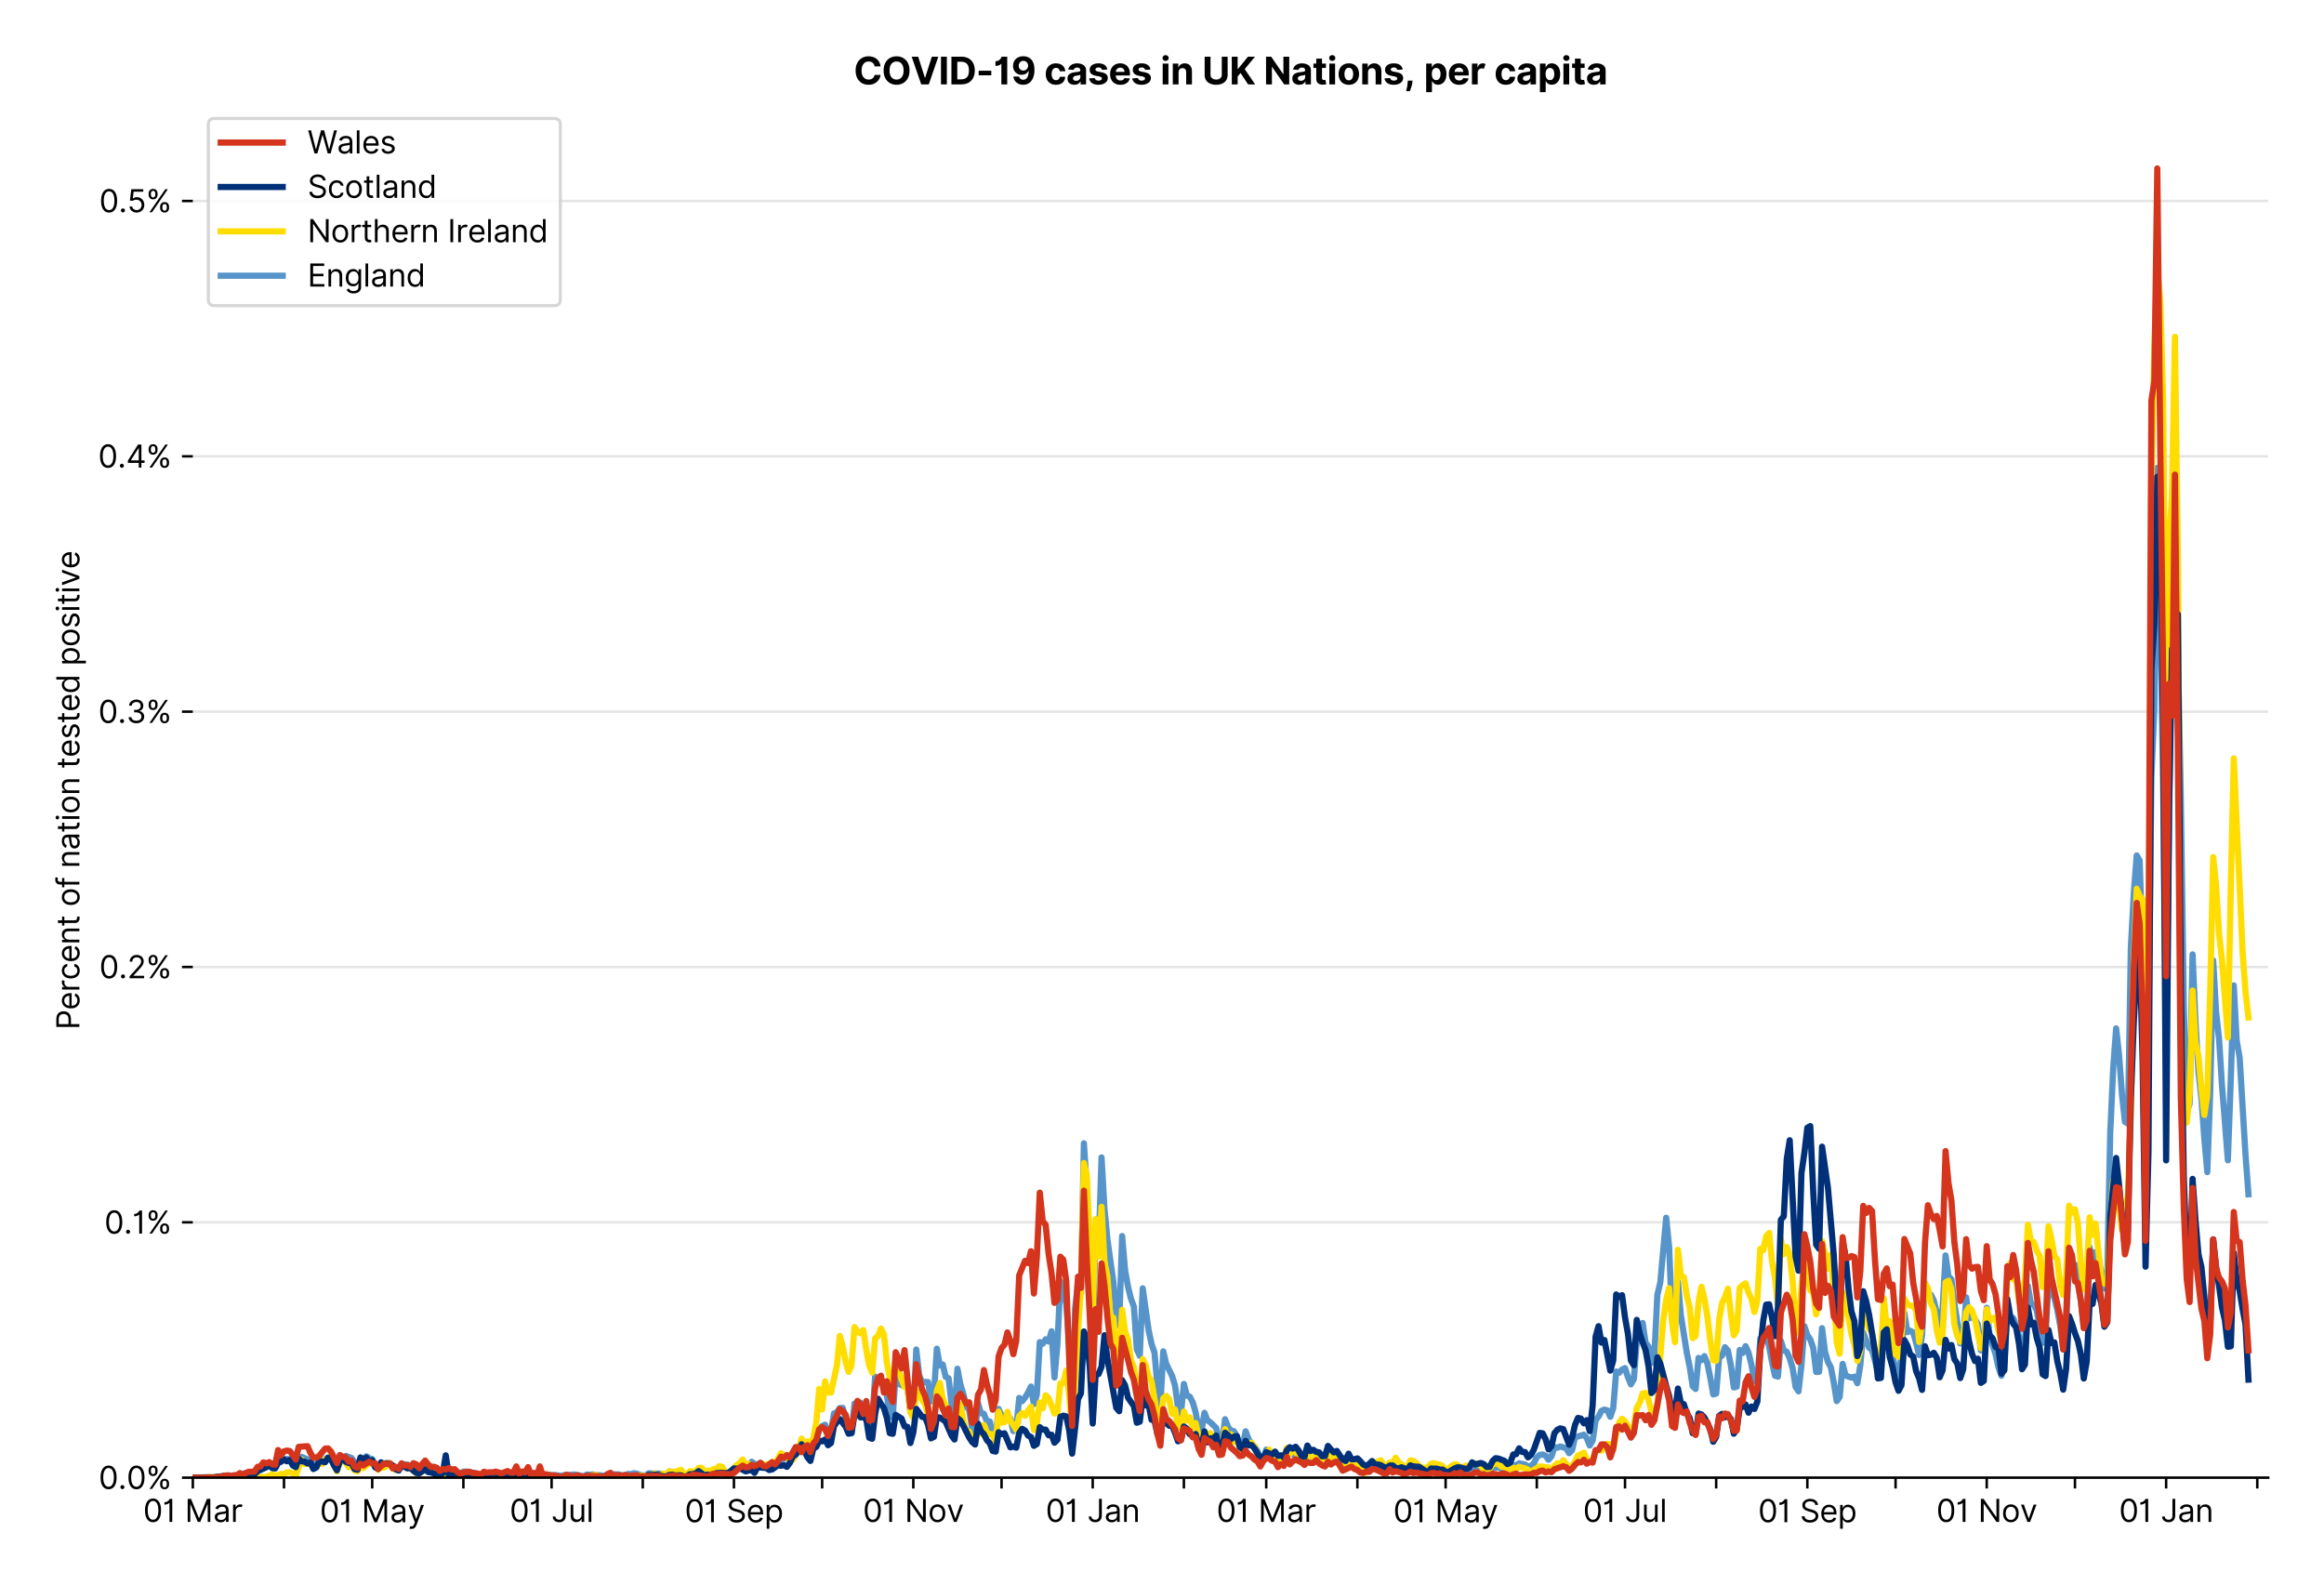 <?xml version="1.0" encoding="utf-8" standalone="no"?>
<!DOCTYPE svg PUBLIC "-//W3C//DTD SVG 1.1//EN"
  "http://www.w3.org/Graphics/SVG/1.1/DTD/svg11.dtd">
<svg xmlns:xlink="http://www.w3.org/1999/xlink" viewBox="0 0 749.811 511.234" xmlns="http://www.w3.org/2000/svg" version="1.1">
 <defs>
  <style type="text/css">*{stroke-linejoin: round; stroke-linecap: butt}</style>
 </defs>
 <g id="figure_1">
  <g id="patch_1">
   <path d="M 0 511.234 
L 749.811 511.234 
L 749.811 0 
L 0 0 
z
" style="fill: #ffffff"/>
  </g>
  <g id="axes_1">
   <g id="patch_2">
    <path d="M 62.211 476.745 
L 731.811 476.745 
L 731.811 33.225 
L 62.211 33.225 
z
" style="fill: #ffffff"/>
   </g>
   <g id="matplotlib.axis_1">
    <g id="xtick_1">
     <g id="line2d_1">
      <defs>
       <path id="m8c5877c18a" d="M 0 0 
L 0 3.5 
" style="stroke: #000000; stroke-width: 0.8"/>
      </defs>
      <g>
       <use xlink:href="#m8c5877c18a" x="62.211" y="476.745" style="stroke: #000000; stroke-width: 0.8"/>
      </g>
     </g>
     <g id="text_1">
      <!-- 01 Mar -->
      <g transform="translate(46.174 491.018)scale(0.1 -0.1)">
       <defs>
        <path id="Inter-Regular-30" d="M 2000 -64 
Q 1230 -64 806 561 
Q 382 1186 382 2327 
Q 382 3459 809 4088 
Q 1236 4718 2000 4718 
Q 2764 4718 3191 4088 
Q 3618 3459 3618 2327 
Q 3618 1186 3194 561 
Q 2771 -64 2000 -64 
z
M 2000 436 
Q 2509 436 2791 927 
Q 3073 1418 3073 2327 
Q 3073 3234 2789 3730 
Q 2505 4227 2000 4227 
Q 1496 4227 1211 3730 
Q 927 3234 927 2327 
Q 927 1418 1210 927 
Q 1493 436 2000 436 
z
" transform="scale(0.016)"/>
        <path id="Inter-Regular-31" d="M 1973 4655 
L 1973 0 
L 1409 0 
L 1409 3836 
L 1373 3836 
Q 1341 3773 1209 3692 
Q 1077 3611 868 3551 
Q 659 3491 391 3491 
L 391 3964 
Q 661 3964 859 4061 
Q 1057 4159 1190 4291 
Q 1323 4423 1392 4529 
Q 1461 4636 1473 4655 
L 1973 4655 
z
" transform="scale(0.016)"/>
        <path id="Inter-Regular-20" transform="scale(0.016)"/>
        <path id="Inter-Regular-4d" d="M 564 4655 
L 1236 4655 
L 2818 791 
L 2873 791 
L 4455 4655 
L 5127 4655 
L 5127 0 
L 4600 0 
L 4600 3536 
L 4555 3536 
L 3100 0 
L 2591 0 
L 1136 3536 
L 1091 3536 
L 1091 0 
L 564 0 
L 564 4655 
z
" transform="scale(0.016)"/>
        <path id="Inter-Regular-61" d="M 1518 -82 
Q 1186 -82 916 44 
Q 646 170 486 410 
Q 327 650 327 991 
Q 327 1291 445 1478 
Q 564 1666 761 1773 
Q 959 1880 1199 1933 
Q 1439 1986 1682 2018 
Q 2000 2059 2199 2080 
Q 2398 2102 2490 2154 
Q 2582 2207 2582 2336 
L 2582 2355 
Q 2582 2691 2399 2877 
Q 2216 3064 1846 3064 
Q 1461 3064 1243 2895 
Q 1025 2727 936 2536 
L 427 2718 
Q 564 3036 792 3214 
Q 1021 3393 1292 3464 
Q 1564 3536 1827 3536 
Q 1996 3536 2215 3496 
Q 2434 3457 2640 3334 
Q 2846 3211 2982 2963 
Q 3118 2716 3118 2300 
L 3118 0 
L 2582 0 
L 2582 473 
L 2555 473 
Q 2500 359 2373 229 
Q 2246 100 2034 9 
Q 1823 -82 1518 -82 
z
M 1600 400 
Q 1918 400 2137 525 
Q 2357 650 2469 847 
Q 2582 1045 2582 1264 
L 2582 1755 
Q 2548 1714 2433 1681 
Q 2318 1648 2169 1624 
Q 2021 1600 1881 1583 
Q 1741 1566 1655 1555 
Q 1446 1527 1265 1467 
Q 1084 1407 974 1287 
Q 864 1168 864 964 
Q 864 684 1072 542 
Q 1280 400 1600 400 
z
" transform="scale(0.016)"/>
        <path id="Inter-Regular-72" d="M 491 0 
L 491 3491 
L 1009 3491 
L 1009 2964 
L 1046 2964 
Q 1139 3223 1389 3384 
Q 1639 3545 1955 3545 
Q 2100 3545 2209 3511 
Q 2318 3477 2400 3418 
L 2218 2964 
Q 2161 2993 2085 3010 
Q 2009 3027 1909 3027 
Q 1527 3027 1277 2794 
Q 1027 2561 1027 2209 
L 1027 0 
L 491 0 
z
" transform="scale(0.016)"/>
       </defs>
       <use xlink:href="#Inter-Regular-30"/>
       <use xlink:href="#Inter-Regular-31" x="62.5"/>
       <use xlink:href="#Inter-Regular-20" x="106.676"/>
       <use xlink:href="#Inter-Regular-4d" x="134.801"/>
       <use xlink:href="#Inter-Regular-61" x="225.994"/>
       <use xlink:href="#Inter-Regular-72" x="282.386"/>
      </g>
     </g>
    </g>
    <g id="xtick_2">
     <g id="line2d_2">
      <g>
       <use xlink:href="#m8c5877c18a" x="91.625" y="476.745" style="stroke: #000000; stroke-width: 0.8"/>
      </g>
     </g>
    </g>
    <g id="xtick_3">
     <g id="line2d_3">
      <g>
       <use xlink:href="#m8c5877c18a" x="120.089" y="476.745" style="stroke: #000000; stroke-width: 0.8"/>
      </g>
     </g>
     <g id="text_2">
      <!-- 01 May -->
      <g transform="translate(103.186 491.117)scale(0.1 -0.1)">
       <defs>
        <path id="Inter-Regular-79" d="M 818 -1355 
Q 682 -1355 575 -1333 
Q 468 -1311 427 -1291 
L 564 -818 
Q 857 -893 1053 -814 
Q 1250 -736 1391 -345 
L 1509 -18 
L 218 3491 
L 800 3491 
L 1764 709 
L 1800 709 
L 2764 3491 
L 3346 3491 
L 1846 -564 
Q 1550 -1355 818 -1355 
z
" transform="scale(0.016)"/>
       </defs>
       <use xlink:href="#Inter-Regular-30"/>
       <use xlink:href="#Inter-Regular-31" x="62.5"/>
       <use xlink:href="#Inter-Regular-20" x="106.676"/>
       <use xlink:href="#Inter-Regular-4d" x="134.801"/>
       <use xlink:href="#Inter-Regular-61" x="225.994"/>
       <use xlink:href="#Inter-Regular-79" x="282.386"/>
      </g>
     </g>
    </g>
    <g id="xtick_4">
     <g id="line2d_4">
      <g>
       <use xlink:href="#m8c5877c18a" x="149.503" y="476.745" style="stroke: #000000; stroke-width: 0.8"/>
      </g>
     </g>
    </g>
    <g id="xtick_5">
     <g id="line2d_5">
      <g>
       <use xlink:href="#m8c5877c18a" x="177.968" y="476.745" style="stroke: #000000; stroke-width: 0.8"/>
      </g>
     </g>
     <g id="text_3">
      <!-- 01 Jul -->
      <g transform="translate(164.424 491.018)scale(0.1 -0.1)">
       <defs>
        <path id="Inter-Regular-4a" d="M 2346 4655 
L 2909 4655 
L 2909 1327 
Q 2909 657 2549 296 
Q 2189 -64 1582 -64 
Q 1200 -64 902 76 
Q 605 216 434 475 
Q 264 734 264 1091 
L 818 1091 
Q 818 795 1034 615 
Q 1250 436 1582 436 
Q 1948 436 2147 664 
Q 2346 893 2346 1327 
L 2346 4655 
z
" transform="scale(0.016)"/>
        <path id="Inter-Regular-75" d="M 2691 1427 
L 2691 3491 
L 3227 3491 
L 3227 0 
L 2691 0 
L 2691 591 
L 2655 591 
Q 2532 325 2273 140 
Q 2014 -45 1618 -45 
Q 1127 -45 809 280 
Q 491 605 491 1273 
L 491 3491 
L 1027 3491 
L 1027 1309 
Q 1027 927 1242 700 
Q 1457 473 1791 473 
Q 1991 473 2199 575 
Q 2407 677 2549 888 
Q 2691 1100 2691 1427 
z
" transform="scale(0.016)"/>
        <path id="Inter-Regular-6c" d="M 1027 4655 
L 1027 0 
L 491 0 
L 491 4655 
L 1027 4655 
z
" transform="scale(0.016)"/>
       </defs>
       <use xlink:href="#Inter-Regular-30"/>
       <use xlink:href="#Inter-Regular-31" x="62.5"/>
       <use xlink:href="#Inter-Regular-20" x="106.676"/>
       <use xlink:href="#Inter-Regular-4a" x="134.801"/>
       <use xlink:href="#Inter-Regular-75" x="189.063"/>
       <use xlink:href="#Inter-Regular-6c" x="247.159"/>
      </g>
     </g>
    </g>
    <g id="xtick_6">
     <g id="line2d_6">
      <g>
       <use xlink:href="#m8c5877c18a" x="207.381" y="476.745" style="stroke: #000000; stroke-width: 0.8"/>
      </g>
     </g>
    </g>
    <g id="xtick_7">
     <g id="line2d_7">
      <g>
       <use xlink:href="#m8c5877c18a" x="236.795" y="476.745" style="stroke: #000000; stroke-width: 0.8"/>
      </g>
     </g>
     <g id="text_4">
      <!-- 01 Sep -->
      <g transform="translate(220.907 491.117)scale(0.1 -0.1)">
       <defs>
        <path id="Inter-Regular-53" d="M 3109 3491 
Q 3068 3836 2777 4027 
Q 2486 4218 2064 4218 
Q 1600 4218 1318 3999 
Q 1036 3780 1036 3445 
Q 1036 3195 1189 3042 
Q 1343 2889 1553 2803 
Q 1764 2718 1936 2673 
L 2409 2545 
Q 2591 2498 2815 2414 
Q 3039 2330 3244 2185 
Q 3450 2041 3584 1816 
Q 3718 1591 3718 1264 
Q 3718 886 3521 581 
Q 3325 277 2949 97 
Q 2573 -82 2036 -82 
Q 1286 -82 845 272 
Q 405 627 364 1200 
L 946 1200 
Q 968 936 1124 764 
Q 1280 593 1519 510 
Q 1759 427 2036 427 
Q 2359 427 2616 533 
Q 2873 639 3023 828 
Q 3173 1018 3173 1273 
Q 3173 1505 3043 1650 
Q 2914 1795 2702 1886 
Q 2491 1977 2246 2045 
L 1673 2209 
Q 1127 2366 809 2657 
Q 491 2948 491 3418 
Q 491 3809 703 4101 
Q 916 4393 1276 4555 
Q 1636 4718 2082 4718 
Q 2532 4718 2882 4558 
Q 3232 4398 3437 4120 
Q 3643 3843 3655 3491 
L 3109 3491 
z
" transform="scale(0.016)"/>
        <path id="Inter-Regular-65" d="M 1955 -73 
Q 1450 -73 1085 151 
Q 721 375 524 778 
Q 327 1182 327 1718 
Q 327 2255 524 2665 
Q 721 3075 1074 3305 
Q 1427 3536 1900 3536 
Q 2173 3536 2439 3445 
Q 2705 3355 2923 3151 
Q 3141 2948 3270 2614 
Q 3400 2280 3400 1791 
L 3400 1564 
L 866 1564 
Q 884 1005 1183 707 
Q 1482 409 1955 409 
Q 2271 409 2498 545 
Q 2725 682 2827 955 
L 3346 809 
Q 3223 414 2854 170 
Q 2486 -73 1955 -73 
z
M 866 2027 
L 2855 2027 
Q 2855 2470 2595 2762 
Q 2336 3055 1900 3055 
Q 1593 3055 1368 2911 
Q 1143 2768 1013 2533 
Q 884 2298 866 2027 
z
" transform="scale(0.016)"/>
        <path id="Inter-Regular-70" d="M 491 -1309 
L 491 3491 
L 1009 3491 
L 1009 2936 
L 1073 2936 
Q 1132 3027 1237 3169 
Q 1343 3311 1542 3423 
Q 1741 3536 2082 3536 
Q 2523 3536 2859 3315 
Q 3196 3095 3384 2690 
Q 3573 2286 3573 1736 
Q 3573 1182 3384 776 
Q 3196 370 2861 148 
Q 2527 -73 2091 -73 
Q 1755 -73 1552 39 
Q 1350 152 1241 296 
Q 1132 441 1073 536 
L 1027 536 
L 1027 -1309 
L 491 -1309 
z
M 1018 1745 
Q 1018 1152 1276 780 
Q 1534 409 2018 409 
Q 2355 409 2581 587 
Q 2807 766 2921 1069 
Q 3036 1373 3036 1745 
Q 3036 2114 2923 2410 
Q 2811 2707 2585 2881 
Q 2359 3055 2018 3055 
Q 1527 3055 1272 2693 
Q 1018 2332 1018 1745 
z
" transform="scale(0.016)"/>
       </defs>
       <use xlink:href="#Inter-Regular-30"/>
       <use xlink:href="#Inter-Regular-31" x="62.5"/>
       <use xlink:href="#Inter-Regular-20" x="106.676"/>
       <use xlink:href="#Inter-Regular-53" x="134.801"/>
       <use xlink:href="#Inter-Regular-65" x="198.58"/>
       <use xlink:href="#Inter-Regular-70" x="256.818"/>
      </g>
     </g>
    </g>
    <g id="xtick_8">
     <g id="line2d_8">
      <g>
       <use xlink:href="#m8c5877c18a" x="265.26" y="476.745" style="stroke: #000000; stroke-width: 0.8"/>
      </g>
     </g>
    </g>
    <g id="xtick_9">
     <g id="line2d_9">
      <g>
       <use xlink:href="#m8c5877c18a" x="294.673" y="476.745" style="stroke: #000000; stroke-width: 0.8"/>
      </g>
     </g>
     <g id="text_5">
      <!-- 01 Nov -->
      <g transform="translate(278.402 491.018)scale(0.1 -0.1)">
       <defs>
        <path id="Inter-Regular-4e" d="M 4255 4655 
L 4255 0 
L 3709 0 
L 1173 3655 
L 1127 3655 
L 1127 0 
L 564 0 
L 564 4655 
L 1109 4655 
L 3655 991 
L 3700 991 
L 3700 4655 
L 4255 4655 
z
" transform="scale(0.016)"/>
        <path id="Inter-Regular-6f" d="M 1909 -73 
Q 1436 -73 1080 152 
Q 725 377 526 781 
Q 327 1186 327 1727 
Q 327 2273 526 2679 
Q 725 3086 1080 3311 
Q 1436 3536 1909 3536 
Q 2382 3536 2737 3311 
Q 3093 3086 3292 2679 
Q 3491 2273 3491 1727 
Q 3491 1186 3292 781 
Q 3093 377 2737 152 
Q 2382 -73 1909 -73 
z
M 1909 409 
Q 2268 409 2500 593 
Q 2732 777 2843 1077 
Q 2955 1377 2955 1727 
Q 2955 2077 2843 2379 
Q 2732 2682 2500 2868 
Q 2268 3055 1909 3055 
Q 1550 3055 1318 2868 
Q 1086 2682 975 2379 
Q 864 2077 864 1727 
Q 864 1377 975 1077 
Q 1086 777 1318 593 
Q 1550 409 1909 409 
z
" transform="scale(0.016)"/>
        <path id="Inter-Regular-76" d="M 3346 3491 
L 2055 0 
L 1509 0 
L 218 3491 
L 800 3491 
L 1764 709 
L 1800 709 
L 2764 3491 
L 3346 3491 
z
" transform="scale(0.016)"/>
       </defs>
       <use xlink:href="#Inter-Regular-30"/>
       <use xlink:href="#Inter-Regular-31" x="62.5"/>
       <use xlink:href="#Inter-Regular-20" x="106.676"/>
       <use xlink:href="#Inter-Regular-4e" x="134.801"/>
       <use xlink:href="#Inter-Regular-6f" x="210.085"/>
       <use xlink:href="#Inter-Regular-76" x="269.744"/>
      </g>
     </g>
    </g>
    <g id="xtick_10">
     <g id="line2d_10">
      <g>
       <use xlink:href="#m8c5877c18a" x="323.138" y="476.745" style="stroke: #000000; stroke-width: 0.8"/>
      </g>
     </g>
    </g>
    <g id="xtick_11">
     <g id="line2d_11">
      <g>
       <use xlink:href="#m8c5877c18a" x="352.552" y="476.745" style="stroke: #000000; stroke-width: 0.8"/>
      </g>
     </g>
     <g id="text_6">
      <!-- 01 Jan -->
      <g transform="translate(337.353 491.018)scale(0.1 -0.1)">
       <defs>
        <path id="Inter-Regular-6e" d="M 1027 2100 
L 1027 0 
L 491 0 
L 491 3491 
L 1009 3491 
L 1009 2945 
L 1055 2945 
Q 1177 3211 1427 3373 
Q 1677 3536 2073 3536 
Q 2602 3536 2928 3211 
Q 3255 2886 3255 2218 
L 3255 0 
L 2718 0 
L 2718 2182 
Q 2718 2593 2504 2824 
Q 2291 3055 1918 3055 
Q 1534 3055 1280 2806 
Q 1027 2557 1027 2100 
z
" transform="scale(0.016)"/>
       </defs>
       <use xlink:href="#Inter-Regular-30"/>
       <use xlink:href="#Inter-Regular-31" x="62.5"/>
       <use xlink:href="#Inter-Regular-20" x="106.676"/>
       <use xlink:href="#Inter-Regular-4a" x="134.801"/>
       <use xlink:href="#Inter-Regular-61" x="189.063"/>
       <use xlink:href="#Inter-Regular-6e" x="245.455"/>
      </g>
     </g>
    </g>
    <g id="xtick_12">
     <g id="line2d_12">
      <g>
       <use xlink:href="#m8c5877c18a" x="381.965" y="476.745" style="stroke: #000000; stroke-width: 0.8"/>
      </g>
     </g>
    </g>
    <g id="xtick_13">
     <g id="line2d_13">
      <g>
       <use xlink:href="#m8c5877c18a" x="408.533" y="476.745" style="stroke: #000000; stroke-width: 0.8"/>
      </g>
     </g>
     <g id="text_7">
      <!-- 01 Mar -->
      <g transform="translate(392.496 491.018)scale(0.1 -0.1)">
       <use xlink:href="#Inter-Regular-30"/>
       <use xlink:href="#Inter-Regular-31" x="62.5"/>
       <use xlink:href="#Inter-Regular-20" x="106.676"/>
       <use xlink:href="#Inter-Regular-4d" x="134.801"/>
       <use xlink:href="#Inter-Regular-61" x="225.994"/>
       <use xlink:href="#Inter-Regular-72" x="282.386"/>
      </g>
     </g>
    </g>
    <g id="xtick_14">
     <g id="line2d_14">
      <g>
       <use xlink:href="#m8c5877c18a" x="437.946" y="476.745" style="stroke: #000000; stroke-width: 0.8"/>
      </g>
     </g>
    </g>
    <g id="xtick_15">
     <g id="line2d_15">
      <g>
       <use xlink:href="#m8c5877c18a" x="466.411" y="476.745" style="stroke: #000000; stroke-width: 0.8"/>
      </g>
     </g>
     <g id="text_8">
      <!-- 01 May -->
      <g transform="translate(449.508 491.117)scale(0.1 -0.1)">
       <use xlink:href="#Inter-Regular-30"/>
       <use xlink:href="#Inter-Regular-31" x="62.5"/>
       <use xlink:href="#Inter-Regular-20" x="106.676"/>
       <use xlink:href="#Inter-Regular-4d" x="134.801"/>
       <use xlink:href="#Inter-Regular-61" x="225.994"/>
       <use xlink:href="#Inter-Regular-79" x="282.386"/>
      </g>
     </g>
    </g>
    <g id="xtick_16">
     <g id="line2d_16">
      <g>
       <use xlink:href="#m8c5877c18a" x="495.825" y="476.745" style="stroke: #000000; stroke-width: 0.8"/>
      </g>
     </g>
    </g>
    <g id="xtick_17">
     <g id="line2d_17">
      <g>
       <use xlink:href="#m8c5877c18a" x="524.289" y="476.745" style="stroke: #000000; stroke-width: 0.8"/>
      </g>
     </g>
     <g id="text_9">
      <!-- 01 Jul -->
      <g transform="translate(510.746 491.018)scale(0.1 -0.1)">
       <use xlink:href="#Inter-Regular-30"/>
       <use xlink:href="#Inter-Regular-31" x="62.5"/>
       <use xlink:href="#Inter-Regular-20" x="106.676"/>
       <use xlink:href="#Inter-Regular-4a" x="134.801"/>
       <use xlink:href="#Inter-Regular-75" x="189.063"/>
       <use xlink:href="#Inter-Regular-6c" x="247.159"/>
      </g>
     </g>
    </g>
    <g id="xtick_18">
     <g id="line2d_18">
      <g>
       <use xlink:href="#m8c5877c18a" x="553.703" y="476.745" style="stroke: #000000; stroke-width: 0.8"/>
      </g>
     </g>
    </g>
    <g id="xtick_19">
     <g id="line2d_19">
      <g>
       <use xlink:href="#m8c5877c18a" x="583.117" y="476.745" style="stroke: #000000; stroke-width: 0.8"/>
      </g>
     </g>
     <g id="text_10">
      <!-- 01 Sep -->
      <g transform="translate(567.229 491.117)scale(0.1 -0.1)">
       <use xlink:href="#Inter-Regular-30"/>
       <use xlink:href="#Inter-Regular-31" x="62.5"/>
       <use xlink:href="#Inter-Regular-20" x="106.676"/>
       <use xlink:href="#Inter-Regular-53" x="134.801"/>
       <use xlink:href="#Inter-Regular-65" x="198.58"/>
       <use xlink:href="#Inter-Regular-70" x="256.818"/>
      </g>
     </g>
    </g>
    <g id="xtick_20">
     <g id="line2d_20">
      <g>
       <use xlink:href="#m8c5877c18a" x="611.581" y="476.745" style="stroke: #000000; stroke-width: 0.8"/>
      </g>
     </g>
    </g>
    <g id="xtick_21">
     <g id="line2d_21">
      <g>
       <use xlink:href="#m8c5877c18a" x="640.995" y="476.745" style="stroke: #000000; stroke-width: 0.8"/>
      </g>
     </g>
     <g id="text_11">
      <!-- 01 Nov -->
      <g transform="translate(624.724 491.018)scale(0.1 -0.1)">
       <use xlink:href="#Inter-Regular-30"/>
       <use xlink:href="#Inter-Regular-31" x="62.5"/>
       <use xlink:href="#Inter-Regular-20" x="106.676"/>
       <use xlink:href="#Inter-Regular-4e" x="134.801"/>
       <use xlink:href="#Inter-Regular-6f" x="210.085"/>
       <use xlink:href="#Inter-Regular-76" x="269.744"/>
      </g>
     </g>
    </g>
    <g id="xtick_22">
     <g id="line2d_22">
      <g>
       <use xlink:href="#m8c5877c18a" x="669.46" y="476.745" style="stroke: #000000; stroke-width: 0.8"/>
      </g>
     </g>
    </g>
    <g id="xtick_23">
     <g id="line2d_23">
      <g>
       <use xlink:href="#m8c5877c18a" x="698.873" y="476.745" style="stroke: #000000; stroke-width: 0.8"/>
      </g>
     </g>
     <g id="text_12">
      <!-- 01 Jan -->
      <g transform="translate(683.674 491.018)scale(0.1 -0.1)">
       <use xlink:href="#Inter-Regular-30"/>
       <use xlink:href="#Inter-Regular-31" x="62.5"/>
       <use xlink:href="#Inter-Regular-20" x="106.676"/>
       <use xlink:href="#Inter-Regular-4a" x="134.801"/>
       <use xlink:href="#Inter-Regular-61" x="189.063"/>
       <use xlink:href="#Inter-Regular-6e" x="245.455"/>
      </g>
     </g>
    </g>
    <g id="xtick_24">
     <g id="line2d_24">
      <g>
       <use xlink:href="#m8c5877c18a" x="728.287" y="476.745" style="stroke: #000000; stroke-width: 0.8"/>
      </g>
     </g>
    </g>
   </g>
   <g id="matplotlib.axis_2">
    <g id="ytick_1">
     <g id="line2d_25">
      <path d="M 62.211 476.745 
L 731.811 476.745 
" clip-path="url(#p35d96e7c32)" style="fill: none; stroke: #e5e5e5; stroke-width: 0.8; stroke-linecap: square"/>
     </g>
     <g id="line2d_26">
      <defs>
       <path id="m31e1a2629e" d="M 0 0 
L -3.5 0 
" style="stroke: #000000; stroke-width: 0.8"/>
      </defs>
      <g>
       <use xlink:href="#m31e1a2629e" x="62.211" y="476.745" style="stroke: #000000; stroke-width: 0.8"/>
      </g>
     </g>
     <g id="text_13">
      <!-- 0.0% -->
      <g transform="translate(31.83 480.382)scale(0.1 -0.1)">
       <defs>
        <path id="Inter-Regular-2e" d="M 882 -36 
Q 714 -36 593 84 
Q 473 205 473 373 
Q 473 541 593 661 
Q 714 782 882 782 
Q 1050 782 1170 661 
Q 1291 541 1291 373 
Q 1291 205 1170 84 
Q 1050 -36 882 -36 
z
" transform="scale(0.016)"/>
        <path id="Inter-Regular-25" d="M 2855 873 
L 2855 1118 
Q 2855 1373 2960 1585 
Q 3066 1798 3269 1926 
Q 3473 2055 3764 2055 
Q 4059 2055 4259 1926 
Q 4459 1798 4561 1585 
Q 4664 1373 4664 1118 
L 4664 873 
Q 4664 618 4560 405 
Q 4457 193 4256 64 
Q 4055 -64 3764 -64 
Q 3468 -64 3266 64 
Q 3064 193 2959 405 
Q 2855 618 2855 873 
z
M 536 3536 
L 536 3782 
Q 536 4036 642 4248 
Q 748 4461 951 4589 
Q 1155 4718 1446 4718 
Q 1741 4718 1941 4589 
Q 2141 4461 2243 4248 
Q 2346 4036 2346 3782 
L 2346 3536 
Q 2346 3282 2242 3069 
Q 2139 2857 1937 2728 
Q 1736 2600 1446 2600 
Q 1150 2600 948 2728 
Q 746 2857 641 3069 
Q 536 3282 536 3536 
z
M 709 0 
L 3909 4655 
L 4427 4655 
L 1227 0 
L 709 0 
z
M 3318 1118 
L 3318 873 
Q 3318 661 3418 494 
Q 3518 327 3764 327 
Q 4002 327 4101 494 
Q 4200 661 4200 873 
L 4200 1118 
Q 4200 1330 4104 1497 
Q 4009 1664 3764 1664 
Q 3525 1664 3421 1497 
Q 3318 1330 3318 1118 
z
M 1000 3782 
L 1000 3536 
Q 1000 3325 1100 3158 
Q 1200 2991 1446 2991 
Q 1684 2991 1783 3158 
Q 1882 3325 1882 3536 
L 1882 3782 
Q 1882 3993 1786 4160 
Q 1691 4327 1446 4327 
Q 1207 4327 1103 4160 
Q 1000 3993 1000 3782 
z
" transform="scale(0.016)"/>
       </defs>
       <use xlink:href="#Inter-Regular-30"/>
       <use xlink:href="#Inter-Regular-2e" x="62.5"/>
       <use xlink:href="#Inter-Regular-30" x="90.057"/>
       <use xlink:href="#Inter-Regular-25" x="152.557"/>
      </g>
     </g>
    </g>
    <g id="ytick_2">
     <g id="line2d_27">
      <path d="M 62.211 394.365 
L 731.811 394.365 
" clip-path="url(#p35d96e7c32)" style="fill: none; stroke: #e5e5e5; stroke-width: 0.8; stroke-linecap: square"/>
     </g>
     <g id="line2d_28">
      <g>
       <use xlink:href="#m31e1a2629e" x="62.211" y="394.365" style="stroke: #000000; stroke-width: 0.8"/>
      </g>
     </g>
     <g id="text_14">
      <!-- 0.1% -->
      <g transform="translate(33.663 398.002)scale(0.1 -0.1)">
       <use xlink:href="#Inter-Regular-30"/>
       <use xlink:href="#Inter-Regular-2e" x="62.5"/>
       <use xlink:href="#Inter-Regular-31" x="90.057"/>
       <use xlink:href="#Inter-Regular-25" x="134.233"/>
      </g>
     </g>
    </g>
    <g id="ytick_3">
     <g id="line2d_29">
      <path d="M 62.211 311.986 
L 731.811 311.986 
" clip-path="url(#p35d96e7c32)" style="fill: none; stroke: #e5e5e5; stroke-width: 0.8; stroke-linecap: square"/>
     </g>
     <g id="line2d_30">
      <g>
       <use xlink:href="#m31e1a2629e" x="62.211" y="311.986" style="stroke: #000000; stroke-width: 0.8"/>
      </g>
     </g>
     <g id="text_15">
      <!-- 0.2% -->
      <g transform="translate(32.028 315.623)scale(0.1 -0.1)">
       <defs>
        <path id="Inter-Regular-32" d="M 482 0 
L 482 409 
L 2018 2091 
Q 2289 2386 2464 2605 
Q 2639 2825 2724 3019 
Q 2809 3214 2809 3427 
Q 2809 3795 2553 4011 
Q 2298 4227 1918 4227 
Q 1514 4227 1275 3985 
Q 1036 3743 1036 3345 
L 500 3345 
Q 500 3755 688 4064 
Q 877 4373 1203 4545 
Q 1530 4718 1936 4718 
Q 2346 4718 2661 4545 
Q 2977 4373 3156 4079 
Q 3336 3786 3336 3427 
Q 3336 3170 3244 2926 
Q 3152 2682 2926 2383 
Q 2700 2084 2300 1655 
L 1255 536 
L 1255 500 
L 3418 500 
L 3418 0 
L 482 0 
z
" transform="scale(0.016)"/>
       </defs>
       <use xlink:href="#Inter-Regular-30"/>
       <use xlink:href="#Inter-Regular-2e" x="62.5"/>
       <use xlink:href="#Inter-Regular-32" x="90.057"/>
       <use xlink:href="#Inter-Regular-25" x="150.568"/>
      </g>
     </g>
    </g>
    <g id="ytick_4">
     <g id="line2d_31">
      <path d="M 62.211 229.606 
L 731.811 229.606 
" clip-path="url(#p35d96e7c32)" style="fill: none; stroke: #e5e5e5; stroke-width: 0.8; stroke-linecap: square"/>
     </g>
     <g id="line2d_32">
      <g>
       <use xlink:href="#m31e1a2629e" x="62.211" y="229.606" style="stroke: #000000; stroke-width: 0.8"/>
      </g>
     </g>
     <g id="text_16">
      <!-- 0.3% -->
      <g transform="translate(31.716 233.243)scale(0.1 -0.1)">
       <defs>
        <path id="Inter-Regular-33" d="M 2055 -64 
Q 1605 -64 1253 90 
Q 902 245 696 521 
Q 491 798 473 1164 
L 1046 1164 
Q 1071 827 1356 631 
Q 1641 436 2046 436 
Q 2493 436 2783 664 
Q 3073 893 3073 1264 
Q 3073 1650 2787 1893 
Q 2502 2136 1973 2136 
L 1600 2136 
L 1600 2636 
L 1973 2636 
Q 2386 2636 2647 2856 
Q 2909 3077 2909 3445 
Q 2909 3798 2679 4012 
Q 2450 4227 2064 4227 
Q 1823 4227 1610 4139 
Q 1398 4052 1264 3887 
Q 1130 3723 1118 3491 
L 573 3491 
Q 586 3857 793 4133 
Q 1000 4409 1335 4563 
Q 1671 4718 2073 4718 
Q 2505 4718 2814 4544 
Q 3123 4370 3289 4086 
Q 3455 3802 3455 3473 
Q 3455 3080 3249 2802 
Q 3043 2525 2691 2418 
L 2691 2382 
Q 3132 2309 3379 2008 
Q 3627 1707 3627 1264 
Q 3627 884 3421 583 
Q 3216 282 2861 109 
Q 2507 -64 2055 -64 
z
" transform="scale(0.016)"/>
       </defs>
       <use xlink:href="#Inter-Regular-30"/>
       <use xlink:href="#Inter-Regular-2e" x="62.5"/>
       <use xlink:href="#Inter-Regular-33" x="90.057"/>
       <use xlink:href="#Inter-Regular-25" x="153.693"/>
      </g>
     </g>
    </g>
    <g id="ytick_5">
     <g id="line2d_33">
      <path d="M 62.211 147.227 
L 731.811 147.227 
" clip-path="url(#p35d96e7c32)" style="fill: none; stroke: #e5e5e5; stroke-width: 0.8; stroke-linecap: square"/>
     </g>
     <g id="line2d_34">
      <g>
       <use xlink:href="#m31e1a2629e" x="62.211" y="147.227" style="stroke: #000000; stroke-width: 0.8"/>
      </g>
     </g>
     <g id="text_17">
      <!-- 0.4% -->
      <g transform="translate(31.659 150.863)scale(0.1 -0.1)">
       <defs>
        <path id="Inter-Regular-34" d="M 373 955 
L 373 1418 
L 2418 4655 
L 3100 4655 
L 3100 1455 
L 3736 1455 
L 3736 955 
L 3100 955 
L 3100 0 
L 2564 0 
L 2564 955 
L 373 955 
z
M 2564 1455 
L 2564 3936 
L 2527 3936 
L 982 1491 
L 982 1455 
L 2564 1455 
z
" transform="scale(0.016)"/>
       </defs>
       <use xlink:href="#Inter-Regular-30"/>
       <use xlink:href="#Inter-Regular-2e" x="62.5"/>
       <use xlink:href="#Inter-Regular-34" x="90.057"/>
       <use xlink:href="#Inter-Regular-25" x="154.261"/>
      </g>
     </g>
    </g>
    <g id="ytick_6">
     <g id="line2d_35">
      <path d="M 62.211 64.847 
L 731.811 64.847 
" clip-path="url(#p35d96e7c32)" style="fill: none; stroke: #e5e5e5; stroke-width: 0.8; stroke-linecap: square"/>
     </g>
     <g id="line2d_36">
      <g>
       <use xlink:href="#m31e1a2629e" x="62.211" y="64.847" style="stroke: #000000; stroke-width: 0.8"/>
      </g>
     </g>
     <g id="text_18">
      <!-- 0.5% -->
      <g transform="translate(32 68.484)scale(0.1 -0.1)">
       <defs>
        <path id="Inter-Regular-35" d="M 1936 -64 
Q 1536 -64 1216 95 
Q 896 255 702 532 
Q 509 809 491 1164 
L 1036 1164 
Q 1068 848 1324 642 
Q 1580 436 1936 436 
Q 2223 436 2447 570 
Q 2671 705 2799 940 
Q 2927 1175 2927 1473 
Q 2927 1777 2794 2017 
Q 2661 2257 2429 2395 
Q 2198 2534 1900 2536 
Q 1686 2539 1461 2472 
Q 1236 2405 1091 2300 
L 564 2364 
L 846 4655 
L 3264 4655 
L 3264 4155 
L 1318 4155 
L 1155 2782 
L 1182 2782 
Q 1325 2895 1541 2970 
Q 1757 3045 1991 3045 
Q 2418 3045 2753 2842 
Q 3089 2639 3281 2286 
Q 3473 1934 3473 1482 
Q 3473 1036 3274 687 
Q 3075 339 2727 137 
Q 2380 -64 1936 -64 
z
" transform="scale(0.016)"/>
       </defs>
       <use xlink:href="#Inter-Regular-30"/>
       <use xlink:href="#Inter-Regular-2e" x="62.5"/>
       <use xlink:href="#Inter-Regular-35" x="90.057"/>
       <use xlink:href="#Inter-Regular-25" x="150.852"/>
      </g>
     </g>
    </g>
    <g id="text_19">
     <!-- Percent of nation tested positive -->
     <g transform="translate(25.614 332.215)rotate(-90)scale(0.1 -0.1)">
      <defs>
       <path id="Inter-Regular-50" d="M 564 0 
L 564 4655 
L 2136 4655 
Q 2684 4655 3033 4458 
Q 3382 4261 3550 3927 
Q 3718 3593 3718 3182 
Q 3718 2770 3551 2434 
Q 3384 2098 3036 1899 
Q 2689 1700 2146 1700 
L 1127 1700 
L 1127 0 
L 564 0 
z
M 1127 2200 
L 2127 2200 
Q 2689 2200 2926 2482 
Q 3164 2764 3164 3182 
Q 3164 3602 2925 3878 
Q 2686 4155 2118 4155 
L 1127 4155 
L 1127 2200 
z
" transform="scale(0.016)"/>
       <path id="Inter-Regular-63" d="M 1909 -73 
Q 1418 -73 1063 159 
Q 709 391 518 798 
Q 327 1205 327 1727 
Q 327 2259 524 2667 
Q 721 3075 1074 3305 
Q 1427 3536 1900 3536 
Q 2268 3536 2563 3400 
Q 2859 3264 3047 3018 
Q 3236 2773 3282 2445 
L 2746 2445 
Q 2684 2684 2474 2869 
Q 2264 3055 1909 3055 
Q 1439 3055 1151 2697 
Q 864 2339 864 1745 
Q 864 1139 1148 774 
Q 1432 409 1909 409 
Q 2223 409 2447 570 
Q 2671 732 2746 1018 
L 3282 1018 
Q 3236 709 3058 462 
Q 2880 216 2588 71 
Q 2296 -73 1909 -73 
z
" transform="scale(0.016)"/>
       <path id="Inter-Regular-74" d="M 2009 3491 
L 2009 3036 
L 1264 3036 
L 1264 1000 
Q 1264 773 1331 660 
Q 1398 548 1503 510 
Q 1609 473 1727 473 
Q 1816 473 1873 483 
Q 1930 493 1964 500 
L 2073 18 
Q 2018 -2 1920 -23 
Q 1823 -45 1673 -45 
Q 1446 -45 1228 52 
Q 1011 150 869 350 
Q 727 550 727 855 
L 727 3036 
L 200 3036 
L 200 3491 
L 727 3491 
L 727 4327 
L 1264 4327 
L 1264 3491 
L 2009 3491 
z
" transform="scale(0.016)"/>
       <path id="Inter-Regular-66" d="M 2046 3491 
L 2046 3036 
L 1264 3036 
L 1264 0 
L 727 0 
L 727 3036 
L 164 3036 
L 164 3491 
L 727 3491 
L 727 3973 
Q 727 4273 868 4473 
Q 1009 4673 1234 4773 
Q 1459 4873 1709 4873 
Q 1907 4873 2032 4841 
Q 2157 4809 2218 4782 
L 2064 4318 
Q 2023 4332 1951 4352 
Q 1880 4373 1764 4373 
Q 1498 4373 1381 4239 
Q 1264 4105 1264 3845 
L 1264 3491 
L 2046 3491 
z
" transform="scale(0.016)"/>
       <path id="Inter-Regular-69" d="M 491 0 
L 491 3491 
L 1027 3491 
L 1027 0 
L 491 0 
z
M 764 4073 
Q 607 4073 494 4179 
Q 382 4286 382 4436 
Q 382 4586 494 4693 
Q 607 4800 764 4800 
Q 921 4800 1033 4693 
Q 1146 4586 1146 4436 
Q 1146 4286 1033 4179 
Q 921 4073 764 4073 
z
" transform="scale(0.016)"/>
       <path id="Inter-Regular-73" d="M 2964 2709 
L 2482 2573 
Q 2411 2755 2245 2914 
Q 2080 3073 1727 3073 
Q 1407 3073 1194 2926 
Q 982 2780 982 2555 
Q 982 2355 1127 2239 
Q 1273 2123 1582 2045 
L 2100 1918 
Q 3027 1691 3027 973 
Q 3027 673 2855 436 
Q 2684 200 2377 63 
Q 2071 -73 1664 -73 
Q 1130 -73 780 159 
Q 430 391 336 836 
L 846 964 
Q 989 400 1655 400 
Q 2030 400 2251 560 
Q 2473 720 2473 945 
Q 2473 1316 1955 1436 
L 1373 1573 
Q 893 1686 669 1926 
Q 446 2166 446 2527 
Q 446 2823 613 3050 
Q 780 3277 1069 3406 
Q 1359 3536 1727 3536 
Q 2246 3536 2542 3309 
Q 2839 3082 2964 2709 
z
" transform="scale(0.016)"/>
       <path id="Inter-Regular-64" d="M 1809 -73 
Q 1373 -73 1039 148 
Q 705 370 516 776 
Q 327 1182 327 1736 
Q 327 2286 516 2690 
Q 705 3095 1041 3315 
Q 1377 3536 1818 3536 
Q 2159 3536 2358 3423 
Q 2557 3311 2662 3169 
Q 2768 3027 2827 2936 
L 2873 2936 
L 2873 4655 
L 3409 4655 
L 3409 0 
L 2891 0 
L 2891 536 
L 2827 536 
Q 2768 441 2659 296 
Q 2550 152 2348 39 
Q 2146 -73 1809 -73 
z
M 1882 409 
Q 2366 409 2624 780 
Q 2882 1152 2882 1745 
Q 2882 2332 2627 2693 
Q 2373 3055 1882 3055 
Q 1541 3055 1315 2881 
Q 1089 2707 976 2410 
Q 864 2114 864 1745 
Q 864 1373 978 1069 
Q 1093 766 1319 587 
Q 1546 409 1882 409 
z
" transform="scale(0.016)"/>
      </defs>
      <use xlink:href="#Inter-Regular-50"/>
      <use xlink:href="#Inter-Regular-65" x="63.494"/>
      <use xlink:href="#Inter-Regular-72" x="121.733"/>
      <use xlink:href="#Inter-Regular-63" x="160.085"/>
      <use xlink:href="#Inter-Regular-65" x="215.909"/>
      <use xlink:href="#Inter-Regular-6e" x="274.148"/>
      <use xlink:href="#Inter-Regular-74" x="332.671"/>
      <use xlink:href="#Inter-Regular-20" x="369.034"/>
      <use xlink:href="#Inter-Regular-6f" x="397.159"/>
      <use xlink:href="#Inter-Regular-66" x="456.818"/>
      <use xlink:href="#Inter-Regular-20" x="492.898"/>
      <use xlink:href="#Inter-Regular-6e" x="521.023"/>
      <use xlink:href="#Inter-Regular-61" x="579.546"/>
      <use xlink:href="#Inter-Regular-74" x="635.938"/>
      <use xlink:href="#Inter-Regular-69" x="672.301"/>
      <use xlink:href="#Inter-Regular-6f" x="696.023"/>
      <use xlink:href="#Inter-Regular-6e" x="755.682"/>
      <use xlink:href="#Inter-Regular-20" x="814.205"/>
      <use xlink:href="#Inter-Regular-74" x="842.33"/>
      <use xlink:href="#Inter-Regular-65" x="878.693"/>
      <use xlink:href="#Inter-Regular-73" x="936.932"/>
      <use xlink:href="#Inter-Regular-74" x="989.205"/>
      <use xlink:href="#Inter-Regular-65" x="1025.568"/>
      <use xlink:href="#Inter-Regular-64" x="1083.807"/>
      <use xlink:href="#Inter-Regular-20" x="1145.881"/>
      <use xlink:href="#Inter-Regular-70" x="1174.006"/>
      <use xlink:href="#Inter-Regular-6f" x="1234.943"/>
      <use xlink:href="#Inter-Regular-73" x="1294.602"/>
      <use xlink:href="#Inter-Regular-69" x="1346.875"/>
      <use xlink:href="#Inter-Regular-74" x="1370.597"/>
      <use xlink:href="#Inter-Regular-69" x="1406.96"/>
      <use xlink:href="#Inter-Regular-76" x="1430.682"/>
      <use xlink:href="#Inter-Regular-65" x="1486.364"/>
     </g>
    </g>
   </g>
   <g id="line2d_37">
    <path d="M 32.797 476.744 
L 63.16 476.685 
L 69.802 476.56 
L 72.648 476.132 
L 75.495 476.167 
L 78.341 475.416 
L 79.29 475.384 
L 80.239 475.15 
L 81.187 475.231 
L 82.136 474.975 
L 83.085 473.808 
L 84.034 473.77 
L 84.983 473.419 
L 85.932 472.912 
L 86.88 472.841 
L 87.829 473.278 
L 88.778 473.176 
L 89.727 471.629 
L 91.625 470.707 
L 93.522 470.761 
L 94.471 471.785 
L 95.42 472.236 
L 96.369 470.325 
L 97.318 470.035 
L 99.215 470.81 
L 101.113 472.251 
L 102.062 472.436 
L 103.01 471.7 
L 103.959 471.541 
L 104.908 470.57 
L 105.857 470.389 
L 106.806 470.79 
L 107.755 470.715 
L 108.703 471.654 
L 109.652 471.359 
L 110.601 470.922 
L 111.55 469.734 
L 113.448 470.401 
L 114.396 471.821 
L 115.345 472.174 
L 116.294 470.833 
L 117.243 470.75 
L 118.192 469.846 
L 119.141 470.462 
L 120.089 470.758 
L 121.038 472.723 
L 121.987 472.888 
L 122.936 472.596 
L 123.885 472.168 
L 124.833 471.989 
L 125.782 472.069 
L 126.731 472.92 
L 127.68 474.127 
L 128.629 473.813 
L 129.578 472.245 
L 130.526 472.462 
L 131.475 472.522 
L 132.424 473.508 
L 133.373 473.623 
L 134.322 474.152 
L 135.271 474.426 
L 136.219 473.507 
L 137.168 472.955 
L 138.117 473.307 
L 139.066 473.428 
L 140.964 474.841 
L 141.912 474.991 
L 142.861 474.722 
L 143.81 474.615 
L 144.759 474.391 
L 145.708 474.451 
L 146.656 474.743 
L 147.605 475.275 
L 148.554 475.312 
L 149.503 474.825 
L 150.452 474.754 
L 153.298 475.258 
L 154.247 475.69 
L 155.196 475.772 
L 156.145 475.303 
L 158.042 475.163 
L 158.991 475.414 
L 159.94 475.379 
L 160.889 475.601 
L 161.838 475.65 
L 162.787 475.37 
L 163.735 475.294 
L 164.684 475.414 
L 165.633 475.377 
L 168.479 475.944 
L 169.428 475.549 
L 170.377 475.686 
L 171.326 475.677 
L 172.275 475.807 
L 173.224 475.814 
L 175.121 476.143 
L 176.07 475.775 
L 177.019 475.902 
L 178.917 475.926 
L 179.865 475.964 
L 180.814 476.184 
L 182.712 475.778 
L 183.661 475.923 
L 184.61 475.751 
L 185.558 475.743 
L 187.456 476.114 
L 188.405 476.231 
L 189.354 475.734 
L 190.303 475.782 
L 191.251 475.687 
L 195.047 476.135 
L 195.995 475.625 
L 196.944 475.73 
L 197.893 475.632 
L 199.791 475.695 
L 200.74 476.018 
L 201.688 475.99 
L 202.637 475.543 
L 203.586 475.585 
L 204.535 475.296 
L 205.484 475.465 
L 206.433 475.807 
L 207.381 476.005 
L 208.33 475.99 
L 209.279 475.339 
L 213.074 475.444 
L 214.023 475.8 
L 214.972 475.916 
L 215.921 474.741 
L 218.767 475.234 
L 219.716 475.201 
L 220.665 475.789 
L 221.614 475.967 
L 222.563 475.057 
L 223.511 475.352 
L 225.409 474.918 
L 227.307 475.679 
L 228.256 475.719 
L 229.204 475.06 
L 230.153 475.164 
L 231.102 475.025 
L 232.051 474.77 
L 233 474.711 
L 233.949 475.214 
L 234.897 475.307 
L 235.846 474.882 
L 237.744 472.812 
L 238.693 472.787 
L 239.641 472.901 
L 240.59 473.539 
L 241.539 473.716 
L 242.488 471.601 
L 243.437 472.27 
L 244.386 472.531 
L 245.334 472.165 
L 246.283 472.529 
L 247.232 473.505 
L 248.181 474.238 
L 249.13 472.458 
L 250.079 472.293 
L 251.027 471.238 
L 251.976 470.949 
L 252.925 470.494 
L 253.874 470.603 
L 254.823 469.97 
L 255.772 469.859 
L 256.72 468.88 
L 257.669 468.101 
L 258.618 467.477 
L 259.567 467.85 
L 260.516 468.436 
L 261.464 467.881 
L 262.413 464.159 
L 263.362 463.876 
L 264.311 461.209 
L 265.26 460.072 
L 266.209 459.672 
L 267.157 462.438 
L 268.106 462.228 
L 269.055 456.031 
L 270.004 455.679 
L 270.953 454.283 
L 271.902 454.234 
L 272.85 457.574 
L 273.799 461.732 
L 274.748 462.489 
L 275.697 452.821 
L 276.646 453.931 
L 277.595 452.499 
L 278.543 454.275 
L 279.492 455.242 
L 280.441 458.541 
L 281.39 459.264 
L 282.339 444.157 
L 283.287 445.233 
L 284.236 445.046 
L 285.185 447.81 
L 286.134 449.999 
L 287.083 456.77 
L 288.032 457.292 
L 288.98 443.187 
L 289.929 446.497 
L 291.827 447.225 
L 292.776 447.754 
L 293.725 455.513 
L 294.673 456.91 
L 295.622 435.389 
L 296.571 443.696 
L 297.52 446.08 
L 298.469 445.863 
L 299.418 445.9 
L 300.366 452.136 
L 301.315 450.116 
L 302.264 435.128 
L 303.213 440.571 
L 304.162 440.231 
L 305.111 444.24 
L 306.059 444.68 
L 307.008 453.01 
L 307.957 455.736 
L 308.906 441.588 
L 309.855 446.628 
L 310.803 449.721 
L 311.752 453.737 
L 312.701 454.943 
L 313.65 460.996 
L 314.599 461.854 
L 315.548 452.752 
L 316.496 455.963 
L 317.445 456.129 
L 318.394 458.597 
L 319.343 458.594 
L 320.292 463.111 
L 321.241 463.534 
L 322.189 454.553 
L 323.138 456.735 
L 324.087 456.838 
L 325.036 458.158 
L 325.985 457.714 
L 326.934 461.722 
L 327.882 460.652 
L 328.831 451.013 
L 329.78 452.066 
L 330.729 450.896 
L 331.678 449.281 
L 332.626 447.345 
L 333.575 453.035 
L 334.524 449.925 
L 335.473 433.01 
L 336.422 433.542 
L 337.371 432.09 
L 338.319 432.814 
L 339.268 429.507 
L 340.217 444.415 
L 341.166 433.688 
L 342.115 413.452 
L 343.064 415.931 
L 344.012 420.829 
L 344.961 434.077 
L 345.91 457.915 
L 346.859 422.178 
L 347.808 413.739 
L 348.757 417.242 
L 349.705 368.861 
L 350.654 383.163 
L 351.603 407.08 
L 352.552 434.671 
L 353.501 395.999 
L 354.449 402.946 
L 355.398 373.42 
L 356.347 389.93 
L 357.296 399.901 
L 359.194 413.389 
L 360.142 423.694 
L 361.091 427.585 
L 362.04 398.781 
L 362.989 409.778 
L 363.938 415.132 
L 364.887 418.977 
L 365.835 421.559 
L 366.784 435.364 
L 367.733 437.453 
L 368.682 415.653 
L 370.58 429.141 
L 371.528 433.583 
L 372.477 436.345 
L 373.426 446.992 
L 374.375 453.619 
L 375.324 436.003 
L 376.272 440.025 
L 378.17 443.937 
L 379.119 447.081 
L 380.068 454.145 
L 381.017 456.152 
L 381.965 446.501 
L 382.914 450.236 
L 383.863 450.601 
L 384.812 452.39 
L 385.761 455.682 
L 386.71 460.782 
L 387.658 461.512 
L 388.607 455.817 
L 389.556 458.252 
L 390.505 458.871 
L 392.403 460.741 
L 393.351 465.068 
L 394.3 465.41 
L 395.249 457.876 
L 396.198 460.338 
L 397.147 461.564 
L 398.095 461.742 
L 399.044 463.273 
L 399.993 466.319 
L 400.942 466.498 
L 401.891 461.777 
L 402.84 464.315 
L 403.788 465.645 
L 404.737 466.645 
L 405.686 468.171 
L 406.635 470.547 
L 407.584 470.753 
L 408.533 467.691 
L 409.481 468.077 
L 410.43 469.017 
L 412.328 469.859 
L 413.277 471.161 
L 414.226 471.39 
L 415.174 468.259 
L 418.021 469.681 
L 418.97 469.802 
L 419.919 471.517 
L 420.867 471.345 
L 421.816 468.53 
L 422.765 469.576 
L 423.714 469.393 
L 425.611 470.439 
L 426.56 471.632 
L 427.509 469.935 
L 428.458 468.879 
L 429.407 470.095 
L 430.356 468.992 
L 431.304 469.939 
L 432.253 471.206 
L 433.202 472.18 
L 434.151 470.225 
L 435.1 471.759 
L 436.049 472.18 
L 436.997 471.877 
L 437.946 472.271 
L 438.895 473.47 
L 440.793 473.773 
L 441.742 473.373 
L 442.69 472.73 
L 443.639 472.736 
L 445.537 473.129 
L 446.486 473.82 
L 447.434 473.802 
L 448.383 473.252 
L 449.332 473.741 
L 450.281 473.732 
L 451.23 473.896 
L 452.179 473.885 
L 453.127 474.71 
L 454.076 473.419 
L 455.025 473.443 
L 455.974 473.664 
L 456.923 473.396 
L 458.82 474.264 
L 459.769 474.851 
L 460.718 473.982 
L 461.667 473.438 
L 462.616 474.111 
L 463.565 473.61 
L 464.513 473.977 
L 466.411 474.984 
L 467.36 474.848 
L 468.309 474.114 
L 469.257 473.545 
L 470.206 473.537 
L 472.104 474.331 
L 473.053 474.853 
L 474.002 473.855 
L 474.95 473.358 
L 475.899 474.017 
L 476.848 474.022 
L 478.746 474.503 
L 479.695 474.845 
L 480.643 474.438 
L 481.592 473.335 
L 482.541 473.48 
L 483.49 473.453 
L 484.439 473.833 
L 485.388 474.019 
L 486.336 474.405 
L 487.285 473.949 
L 488.234 472.74 
L 489.183 472.669 
L 490.132 472.115 
L 492.029 472.477 
L 492.978 473.158 
L 493.927 472.962 
L 494.876 472.124 
L 495.825 470.165 
L 496.773 469.409 
L 497.722 469.272 
L 498.671 469.632 
L 499.62 470.972 
L 500.569 469.857 
L 501.518 466.852 
L 502.466 467.084 
L 503.415 466.672 
L 505.313 467.263 
L 506.262 468.848 
L 507.211 467.895 
L 508.159 463.719 
L 511.006 462.877 
L 511.955 463.966 
L 512.903 466.366 
L 513.852 464.797 
L 514.801 458.23 
L 515.75 456.986 
L 516.699 455.181 
L 517.648 454.776 
L 518.596 455.038 
L 519.545 457.101 
L 520.494 454.299 
L 521.443 442.495 
L 522.392 442.896 
L 523.341 441.867 
L 524.289 441.401 
L 525.238 444.3 
L 526.187 446.643 
L 527.136 444.997 
L 528.085 432.76 
L 529.034 430.697 
L 529.982 426.822 
L 530.931 433.176 
L 531.88 434.439 
L 532.829 439.738 
L 533.778 436.804 
L 534.726 417.789 
L 535.675 413.77 
L 537.573 392.874 
L 538.522 402.263 
L 539.471 425.359 
L 540.419 428.442 
L 541.368 413.555 
L 542.317 424.394 
L 544.215 436.381 
L 545.164 441.012 
L 546.112 447.222 
L 547.061 448.137 
L 548.01 438.093 
L 548.959 438.842 
L 549.908 437.526 
L 550.857 439.81 
L 551.805 444.541 
L 552.754 449.869 
L 553.703 449.612 
L 554.652 438.033 
L 555.601 437.366 
L 556.55 434.661 
L 557.498 435.775 
L 558.447 440.514 
L 559.396 447.639 
L 560.345 447.393 
L 561.294 435.549 
L 562.242 436.534 
L 563.191 434.308 
L 564.14 436.415 
L 565.089 440.345 
L 566.038 445.672 
L 566.987 445.76 
L 567.935 431.827 
L 568.884 431.497 
L 569.833 430.997 
L 570.782 434.425 
L 571.731 439.538 
L 572.68 443.862 
L 573.628 444.141 
L 574.577 432.581 
L 575.526 435.673 
L 576.475 436.131 
L 577.424 438.201 
L 578.373 441.452 
L 579.321 447.441 
L 580.27 448.889 
L 581.219 440.43 
L 582.168 427.885 
L 583.117 430.741 
L 584.065 432.145 
L 585.014 434.901 
L 585.963 442.654 
L 586.912 442.589 
L 587.861 428.51 
L 588.81 436.068 
L 589.758 439.385 
L 590.707 441.162 
L 591.656 446.131 
L 592.605 452.053 
L 593.554 450.713 
L 594.503 440.046 
L 595.451 443.798 
L 597.349 444.474 
L 598.298 444.171 
L 599.247 446.274 
L 600.196 440.641 
L 601.144 429.977 
L 603.042 434.824 
L 603.991 435.484 
L 605.888 442.689 
L 606.837 437.717 
L 607.786 426.362 
L 608.735 433.606 
L 609.684 434.989 
L 610.633 437.721 
L 611.581 441.607 
L 612.53 444.89 
L 613.479 437.235 
L 614.428 423.619 
L 615.377 429.766 
L 616.326 429.35 
L 617.274 429.903 
L 618.223 433.289 
L 619.172 437.169 
L 620.121 430.878 
L 621.07 413.981 
L 622.019 417.221 
L 622.967 417.7 
L 623.916 419.576 
L 624.865 423.421 
L 625.814 430.678 
L 626.763 422.149 
L 627.711 405.036 
L 628.66 411.778 
L 629.609 412.747 
L 630.558 420.57 
L 631.507 426.5 
L 632.456 433.439 
L 633.404 432.94 
L 634.353 418.568 
L 635.302 425.396 
L 636.251 423.56 
L 637.2 425.684 
L 638.149 427.255 
L 639.097 435.653 
L 640.046 433.727 
L 640.995 421.923 
L 641.944 431.141 
L 643.842 436.893 
L 644.79 441.218 
L 645.739 443.869 
L 646.688 439.706 
L 647.637 424.113 
L 648.586 426.251 
L 649.534 425.23 
L 650.483 427.693 
L 651.432 431.13 
L 652.381 436.925 
L 653.33 433.68 
L 654.279 414.897 
L 655.227 420.472 
L 656.176 421.029 
L 657.125 422.723 
L 658.074 428.451 
L 659.023 433.262 
L 659.972 430.515 
L 660.92 414.332 
L 661.869 417.025 
L 662.818 418.692 
L 663.767 422.676 
L 664.716 427.733 
L 665.665 435.338 
L 666.613 427.467 
L 667.562 406.974 
L 669.46 407.959 
L 671.358 419.693 
L 672.306 428.174 
L 673.255 425.83 
L 674.204 402.43 
L 675.153 406.757 
L 676.102 403.957 
L 677.05 405.661 
L 677.999 411.276 
L 678.948 415.722 
L 679.897 409.322 
L 680.846 365.449 
L 681.795 344.752 
L 682.743 331.794 
L 683.692 340.301 
L 684.641 353.198 
L 685.59 361.927 
L 686.539 362.52 
L 687.488 305.807 
L 688.436 288.2 
L 689.385 275.996 
L 690.334 277.656 
L 691.283 305.734 
L 692.232 389.58 
L 693.181 332.847 
L 694.129 250.578 
L 695.078 228.605 
L 696.027 150.928 
L 696.976 196.371 
L 697.925 254.293 
L 698.873 332.875 
L 700.771 195.481 
L 701.72 135.442 
L 702.669 209.853 
L 703.618 257.831 
L 704.566 324.147 
L 705.515 358.704 
L 706.464 356.073 
L 707.413 307.92 
L 708.362 329.891 
L 709.311 345.873 
L 710.259 354.42 
L 711.208 367.477 
L 712.157 378.161 
L 713.106 352.263 
L 714.055 309.883 
L 715.004 326.67 
L 715.952 335.166 
L 716.901 350.273 
L 718.799 374.354 
L 719.748 347.892 
L 720.696 317.92 
L 721.645 335.759 
L 722.594 341.212 
L 724.492 372.661 
L 725.441 385.318 
L 725.441 385.318 
" clip-path="url(#p35d96e7c32)" style="fill: none; stroke: #5694ca; stroke-width: 2; stroke-linecap: square"/>
   </g>
   <g id="line2d_38">
    <path d="M 14.77 476.702 
L 17.616 476.745 
L 66.006 476.702 
L 67.904 476.528 
L 68.853 476.702 
L 71.699 476.484 
L 72.648 476.745 
L 82.136 476.745 
L 83.085 476.441 
L 84.983 476.571 
L 85.932 476.484 
L 87.829 475.702 
L 88.778 476.18 
L 90.676 475.528 
L 91.625 475.658 
L 92.573 475.05 
L 93.522 475.007 
L 94.471 475.485 
L 95.42 476.18 
L 96.369 473.312 
L 97.318 470.921 
L 98.266 472.312 
L 99.215 472.225 
L 100.164 472.356 
L 101.113 473.79 
L 102.062 473.225 
L 103.01 472.051 
L 103.959 472.312 
L 104.908 470.747 
L 105.857 470.617 
L 106.806 469.313 
L 107.755 472.834 
L 108.703 474.702 
L 109.652 471.791 
L 110.601 470.617 
L 111.55 471.877 
L 112.499 473.355 
L 113.448 472.834 
L 114.396 474.355 
L 115.345 474.702 
L 116.294 473.442 
L 117.243 473.616 
L 118.192 472.877 
L 119.141 471.964 
L 120.089 472.182 
L 121.038 472.616 
L 121.987 474.181 
L 122.936 473.399 
L 123.885 473.485 
L 124.833 472.834 
L 125.782 472.008 
L 126.731 473.746 
L 127.68 474.268 
L 128.629 473.964 
L 129.578 473.225 
L 130.526 472.79 
L 131.475 473.268 
L 132.424 473.92 
L 133.373 474.398 
L 134.322 475.354 
L 135.271 475.267 
L 136.219 474.789 
L 137.168 473.833 
L 138.117 473.572 
L 139.066 474.702 
L 140.015 475.354 
L 140.964 474.529 
L 141.912 475.398 
L 142.861 475.267 
L 144.759 475.658 
L 145.708 475.658 
L 146.656 475.832 
L 147.605 476.223 
L 148.554 475.572 
L 150.452 476.31 
L 152.349 476.397 
L 153.298 475.702 
L 154.247 476.397 
L 155.196 476.615 
L 156.145 476.006 
L 157.094 476.31 
L 158.042 476.137 
L 158.991 476.31 
L 159.94 476.31 
L 160.889 476.18 
L 161.838 476.441 
L 162.787 476.137 
L 163.735 476.397 
L 164.684 476.484 
L 166.582 476.267 
L 167.531 476.571 
L 168.479 476.702 
L 170.377 476.528 
L 171.326 476.745 
L 172.275 476.571 
L 173.224 476.702 
L 175.121 476.528 
L 176.07 476.702 
L 177.019 476.658 
L 177.968 476.441 
L 178.917 476.571 
L 179.865 476.484 
L 180.814 476.702 
L 181.763 476.745 
L 182.712 476.441 
L 183.661 476.571 
L 184.61 476.441 
L 186.507 476.615 
L 187.456 476.528 
L 189.354 476.615 
L 191.251 476.006 
L 192.2 475.832 
L 193.149 476.354 
L 194.098 476.441 
L 195.047 476.658 
L 195.995 476.571 
L 196.944 476.267 
L 197.893 476.354 
L 198.842 476.18 
L 199.791 476.18 
L 200.74 476.571 
L 201.688 476.615 
L 202.637 476.354 
L 205.484 476.354 
L 206.433 476.05 
L 207.381 476.223 
L 209.279 476.093 
L 210.228 475.876 
L 211.177 475.398 
L 212.126 476.093 
L 213.074 475.919 
L 214.023 475.441 
L 214.972 475.702 
L 215.921 474.702 
L 216.87 475.05 
L 218.767 474.572 
L 219.716 474.224 
L 220.665 475.572 
L 221.614 475.876 
L 222.563 474.659 
L 223.511 474.789 
L 224.46 474.702 
L 225.409 473.616 
L 226.358 473.529 
L 227.307 474.833 
L 228.256 474.529 
L 229.204 474.659 
L 230.153 473.964 
L 231.102 473.92 
L 232.051 473.051 
L 233 473.225 
L 233.949 475.007 
L 234.897 475.18 
L 235.846 474.746 
L 237.744 472.66 
L 238.693 472.008 
L 239.641 470.878 
L 240.59 472.964 
L 241.539 472.269 
L 242.488 473.529 
L 243.437 474.485 
L 244.386 472.703 
L 245.334 473.138 
L 246.283 473.442 
L 247.232 472.442 
L 248.181 472.399 
L 249.13 471.617 
L 250.079 472.225 
L 251.976 468.835 
L 252.925 469.444 
L 253.874 469.661 
L 254.823 471.486 
L 255.772 470.965 
L 256.72 469.444 
L 257.669 467.314 
L 258.618 464.141 
L 259.567 465.923 
L 260.516 465.054 
L 261.464 465.271 
L 262.413 464.055 
L 263.362 458.883 
L 264.311 448.105 
L 265.26 454.711 
L 266.209 445.671 
L 267.157 449.191 
L 268.106 449.321 
L 270.004 440.629 
L 270.953 431.025 
L 271.902 434.371 
L 272.85 439.413 
L 273.799 442.629 
L 274.748 440.456 
L 275.697 428.156 
L 276.646 429.59 
L 277.595 430.155 
L 278.543 429.156 
L 279.492 435.501 
L 280.441 440.586 
L 281.39 442.846 
L 282.339 431.85 
L 283.287 431.025 
L 284.236 428.634 
L 285.185 430.547 
L 286.134 439.543 
L 287.083 444.454 
L 288.032 448.018 
L 288.98 438.848 
L 289.929 441.716 
L 290.878 445.019 
L 291.827 447.453 
L 292.776 447.931 
L 293.725 455.58 
L 294.673 457.449 
L 295.622 448.583 
L 296.571 449.582 
L 297.52 451.668 
L 298.469 453.103 
L 299.418 456.449 
L 300.366 458.014 
L 301.315 459.274 
L 302.264 448.713 
L 303.213 446.192 
L 304.162 451.19 
L 305.111 453.407 
L 307.008 459.361 
L 307.957 460.839 
L 308.906 453.016 
L 309.855 453.059 
L 310.803 458.1 
L 311.752 462.012 
L 312.701 461.838 
L 313.65 464.446 
L 314.599 465.75 
L 315.548 460.925 
L 316.496 462.62 
L 317.445 459.709 
L 318.394 462.186 
L 319.343 462.751 
L 320.292 462.707 
L 321.241 465.445 
L 322.189 455.449 
L 323.138 458.926 
L 324.087 458.883 
L 325.036 455.493 
L 325.985 458.535 
L 326.934 459.752 
L 327.882 461.317 
L 328.831 456.884 
L 329.78 455.927 
L 330.729 456.797 
L 331.678 455.102 
L 332.626 453.841 
L 333.575 461.36 
L 334.524 459.187 
L 335.473 452.494 
L 336.422 454.363 
L 337.371 450.147 
L 338.319 451.147 
L 339.268 453.45 
L 340.217 456.058 
L 341.166 455.536 
L 342.115 446.323 
L 343.064 446.279 
L 344.012 442.194 
L 344.961 450.06 
L 345.91 462.186 
L 347.808 429.199 
L 348.757 415.9 
L 349.705 375.222 
L 350.654 379.09 
L 352.552 423.289 
L 353.501 393.301 
L 354.449 405.47 
L 355.398 389.346 
L 356.347 407.208 
L 357.296 411.815 
L 358.245 425.114 
L 359.194 425.114 
L 360.142 434.371 
L 361.091 440.934 
L 362.04 422.593 
L 362.989 429.504 
L 363.938 432.068 
L 364.887 438.848 
L 365.835 441.064 
L 366.784 448.322 
L 367.733 451.147 
L 368.682 438.5 
L 369.631 440.369 
L 370.58 444.019 
L 371.528 445.627 
L 372.477 451.277 
L 373.426 457.709 
L 374.375 458.839 
L 375.324 451.103 
L 376.272 450.365 
L 377.221 451.408 
L 378.17 456.101 
L 379.119 454.754 
L 380.068 460.447 
L 381.017 460.665 
L 381.965 455.406 
L 382.914 458.318 
L 383.863 457.275 
L 384.812 460.447 
L 385.761 459.144 
L 386.71 463.663 
L 387.658 465.141 
L 388.607 461.968 
L 389.556 463.446 
L 390.505 462.36 
L 391.454 464.663 
L 392.403 464.88 
L 393.351 468.705 
L 394.3 466.184 
L 395.249 461.056 
L 396.198 463.272 
L 397.147 462.751 
L 398.095 465.185 
L 399.044 464.576 
L 399.993 467.184 
L 400.942 468.879 
L 401.891 465.75 
L 402.84 466.054 
L 403.788 465.445 
L 404.737 466.662 
L 405.686 469.313 
L 406.635 470.747 
L 407.584 471.399 
L 408.533 468.966 
L 409.481 467.662 
L 410.43 469.704 
L 411.379 469.617 
L 412.328 470.617 
L 413.277 470.53 
L 414.226 470.182 
L 415.174 467.184 
L 416.123 469.053 
L 417.072 468.14 
L 418.021 468.401 
L 418.97 469.791 
L 419.919 470.965 
L 420.867 471.877 
L 421.816 469.096 
L 422.765 469.27 
L 423.714 470.487 
L 424.663 469.4 
L 425.611 471.399 
L 426.56 471.443 
L 427.509 472.095 
L 428.458 469.183 
L 429.407 470.313 
L 430.356 469.531 
L 431.304 469.487 
L 432.253 470.921 
L 433.202 471.486 
L 434.151 472.747 
L 435.1 470.921 
L 436.049 472.095 
L 436.997 471.399 
L 437.946 472.66 
L 438.895 473.399 
L 439.844 474.615 
L 440.793 475.18 
L 441.742 474.355 
L 442.69 472.703 
L 444.588 471.486 
L 445.537 471.139 
L 446.486 472.877 
L 447.434 472.964 
L 448.383 471.834 
L 449.332 472.269 
L 450.281 470.313 
L 451.23 471.704 
L 453.127 473.181 
L 454.076 473.529 
L 455.025 471.182 
L 455.974 471.312 
L 456.923 471.964 
L 457.872 473.007 
L 458.82 473.485 
L 459.769 473.572 
L 460.718 473.312 
L 461.667 472.269 
L 462.616 472.051 
L 463.565 472.399 
L 464.513 472.529 
L 465.462 473.051 
L 466.411 474.05 
L 467.36 473.92 
L 468.309 472.964 
L 469.257 472.442 
L 470.206 472.573 
L 471.155 473.485 
L 472.104 473.355 
L 473.053 472.834 
L 474.002 473.355 
L 474.95 472.095 
L 475.899 472.138 
L 476.848 472.356 
L 477.797 472.877 
L 478.746 474.355 
L 479.695 473.964 
L 480.643 473.79 
L 481.592 472.442 
L 482.541 472.138 
L 483.49 472.356 
L 484.439 473.225 
L 485.388 473.225 
L 486.336 474.007 
L 487.285 474.268 
L 488.234 473.529 
L 489.183 473.877 
L 490.132 473.225 
L 491.08 473.529 
L 492.029 473.703 
L 492.978 474.181 
L 493.927 475.18 
L 494.876 474.224 
L 496.773 473.094 
L 497.722 473.181 
L 498.671 473.399 
L 499.62 473.442 
L 500.569 474.572 
L 501.518 472.92 
L 502.466 472.095 
L 503.415 472.529 
L 504.364 471.095 
L 505.313 472.312 
L 506.262 474.05 
L 507.211 473.007 
L 508.159 471.53 
L 509.108 469.574 
L 510.057 469.226 
L 511.006 468.705 
L 511.955 470.878 
L 512.903 471.53 
L 513.852 471.008 
L 514.801 468.14 
L 515.75 467.749 
L 516.699 468.053 
L 517.648 466.271 
L 518.596 465.836 
L 519.545 466.01 
L 520.494 467.749 
L 521.443 462.447 
L 522.392 458.97 
L 523.341 457.753 
L 524.289 458.535 
L 525.238 460.274 
L 526.187 461.577 
L 527.136 460.1 
L 528.085 454.233 
L 529.034 452.581 
L 529.982 449.582 
L 530.931 449.408 
L 531.88 451.625 
L 532.829 455.536 
L 533.778 455.927 
L 534.726 454.015 
L 535.675 437.544 
L 536.624 425.896 
L 537.573 419.29 
L 538.522 415.596 
L 539.471 426.809 
L 540.419 433.024 
L 541.368 403.21 
L 542.317 411.728 
L 543.266 412.032 
L 544.215 418.03 
L 545.164 421.898 
L 546.112 431.72 
L 547.061 431.068 
L 548.01 420.16 
L 548.959 415.162 
L 549.908 419.03 
L 550.857 424.636 
L 551.805 432.546 
L 552.754 438.891 
L 553.703 439.021 
L 554.652 425.896 
L 555.601 420.464 
L 556.55 418.465 
L 557.498 415.77 
L 558.447 423.984 
L 559.396 430.807 
L 560.345 429.199 
L 561.294 415.509 
L 562.242 414.64 
L 563.191 414.032 
L 564.14 417.074 
L 565.089 419.073 
L 566.038 423.289 
L 566.987 419.638 
L 567.935 402.906 
L 568.884 403.384 
L 569.833 398.864 
L 570.782 397.777 
L 571.731 407.035 
L 572.68 412.293 
L 573.628 420.898 
L 574.577 399.733 
L 575.526 404.644 
L 576.475 402.341 
L 577.424 404.862 
L 578.373 413.38 
L 579.321 426.07 
L 580.27 429.895 
L 581.219 414.814 
L 582.168 407.426 
L 584.065 416.335 
L 585.014 416.944 
L 585.963 424.071 
L 586.912 420.29 
L 587.861 400.385 
L 588.81 404.514 
L 589.758 409.294 
L 590.707 404.818 
L 591.656 417.074 
L 592.605 433.154 
L 593.554 436.761 
L 594.503 416.857 
L 596.4 424.94 
L 597.349 430.503 
L 598.298 433.85 
L 599.247 439.065 
L 600.196 435.892 
L 601.144 421.985 
L 602.093 423.941 
L 603.042 428.765 
L 603.991 429.721 
L 604.94 435.936 
L 605.888 440.934 
L 606.837 437.022 
L 607.786 418.899 
L 608.735 428.2 
L 609.684 426.201 
L 610.633 432.285 
L 611.581 436.935 
L 612.53 437.718 
L 613.479 431.372 
L 614.428 419.03 
L 615.377 420.725 
L 616.326 421.203 
L 617.274 421.333 
L 618.223 422.898 
L 619.172 432.937 
L 620.121 426.418 
L 621.07 413.945 
L 622.019 415.64 
L 622.967 420.42 
L 623.916 422.376 
L 624.865 429.112 
L 625.814 433.198 
L 626.763 430.373 
L 627.711 413.727 
L 628.66 413.206 
L 629.609 416.074 
L 630.558 427.287 
L 631.507 431.025 
L 632.456 432.893 
L 633.404 430.938 
L 634.353 423.332 
L 635.302 421.768 
L 636.251 422.767 
L 637.2 425.723 
L 639.097 434.98 
L 640.046 434.98 
L 640.995 422.376 
L 641.944 426.287 
L 642.893 425.331 
L 643.842 425.114 
L 645.739 433.328 
L 646.688 432.024 
L 647.637 411.076 
L 648.586 407.513 
L 649.534 412.728 
L 650.483 412.206 
L 651.432 420.073 
L 652.381 418.204 
L 653.33 412.728 
L 654.279 395.126 
L 655.227 400.385 
L 656.176 400.733 
L 657.125 403.471 
L 658.074 405.296 
L 659.023 415.249 
L 659.972 412.815 
L 660.92 395.648 
L 661.869 399.646 
L 662.818 405.209 
L 663.767 406.383 
L 664.716 414.814 
L 665.665 417.769 
L 666.613 411.641 
L 667.562 388.998 
L 668.511 391.172 
L 669.46 390.172 
L 670.409 394.561 
L 671.358 407.991 
L 672.306 415.944 
L 673.255 410.294 
L 674.204 392.736 
L 675.153 398.386 
L 676.102 394.779 
L 677.999 413.032 
L 678.948 414.119 
L 679.897 414.423 
L 680.846 392.649 
L 681.795 380.871 
L 682.743 380.046 
L 683.692 389.563 
L 684.641 396.908 
L 686.539 385.261 
L 687.488 358.924 
L 688.436 310.248 
L 689.385 286.736 
L 690.334 289.04 
L 691.283 290.213 
L 692.232 360.967 
L 693.181 323.764 
L 694.129 158.963 
L 695.078 111.2 
L 696.027 86.601 
L 696.976 96.814 
L 697.925 129.236 
L 698.873 242.711 
L 699.822 176.303 
L 700.771 159.093 
L 701.72 108.636 
L 702.669 180.302 
L 703.618 321.113 
L 704.566 359.011 
L 705.515 362.14 
L 706.464 353.274 
L 707.413 319.592 
L 708.362 336.281 
L 709.311 340.714 
L 710.259 351.101 
L 711.208 359.706 
L 712.157 353.231 
L 713.106 319.418 
L 714.055 276.523 
L 715.004 285.606 
L 715.952 301.295 
L 716.901 309.509 
L 718.799 334.716 
L 719.748 285.519 
L 720.696 244.667 
L 723.543 307.032 
L 724.492 320.027 
L 725.441 328.284 
L 725.441 328.284 
" clip-path="url(#p35d96e7c32)" style="fill: none; stroke: #ffdd00; stroke-width: 2; stroke-linecap: square"/>
   </g>
   <g id="line2d_39">
    <path d="M 60.313 476.73 
L 64.109 476.7 
L 66.955 476.655 
L 68.853 476.7 
L 69.802 476.504 
L 72.648 476.172 
L 73.597 476.022 
L 74.546 476.459 
L 75.495 476.564 
L 76.443 476.429 
L 77.392 476.097 
L 78.341 476.127 
L 79.29 475.991 
L 80.239 475.479 
L 81.187 475.735 
L 82.136 475.63 
L 83.085 474.665 
L 85.932 473.384 
L 86.88 472.615 
L 87.829 473.67 
L 88.778 473.776 
L 89.727 471.967 
L 90.676 471.606 
L 91.625 470.882 
L 92.573 471.455 
L 93.522 471.003 
L 94.471 472.811 
L 95.42 473.354 
L 96.369 470.656 
L 97.318 471.44 
L 98.266 471.576 
L 99.215 472.163 
L 100.164 471.787 
L 101.113 473.957 
L 102.062 473.429 
L 103.01 471.334 
L 104.908 471.756 
L 105.857 470.294 
L 106.806 470.807 
L 107.755 472.766 
L 108.703 474.349 
L 109.652 471.5 
L 110.601 470.716 
L 111.55 471.621 
L 112.499 472.013 
L 113.448 472.133 
L 114.396 473.972 
L 115.345 474.168 
L 116.294 470.204 
L 117.243 470.973 
L 118.192 470.249 
L 119.141 471.666 
L 120.089 471.093 
L 121.038 473.399 
L 121.987 473.912 
L 122.936 471.787 
L 123.885 472.404 
L 124.833 472.118 
L 125.782 472.269 
L 126.731 472.857 
L 127.68 474.032 
L 128.629 474.439 
L 129.578 472.751 
L 131.475 473.761 
L 132.424 473.565 
L 133.373 474.469 
L 134.322 475.193 
L 135.271 475.343 
L 137.168 474.002 
L 138.117 474.921 
L 139.066 475.072 
L 140.015 475.374 
L 140.964 475.991 
L 141.912 475.946 
L 142.861 475.298 
L 143.81 469.541 
L 144.759 475.75 
L 145.708 475.916 
L 146.656 476.293 
L 147.605 476.142 
L 148.554 476.398 
L 150.452 476.052 
L 151.401 476.233 
L 152.349 476.218 
L 153.298 476.383 
L 156.145 476.474 
L 158.042 476.308 
L 158.991 476.429 
L 159.94 476.293 
L 161.838 476.549 
L 162.787 476.429 
L 163.735 476.489 
L 164.684 476.248 
L 165.633 476.534 
L 166.582 476.383 
L 167.531 476.655 
L 170.377 476.444 
L 171.326 476.624 
L 172.275 476.459 
L 173.224 476.655 
L 175.121 476.7 
L 176.07 476.534 
L 177.019 476.624 
L 178.917 476.549 
L 180.814 476.67 
L 181.763 476.715 
L 183.661 476.579 
L 188.405 476.715 
L 189.354 476.474 
L 190.303 476.594 
L 192.2 476.429 
L 193.149 476.624 
L 195.047 476.489 
L 195.995 476.549 
L 196.944 476.459 
L 197.893 476.504 
L 198.842 476.398 
L 200.74 476.7 
L 203.586 476.413 
L 205.484 476.338 
L 207.381 476.413 
L 208.33 476.459 
L 209.279 475.841 
L 210.228 475.886 
L 211.177 475.78 
L 212.126 475.811 
L 214.023 476.338 
L 214.972 476.353 
L 215.921 475.886 
L 216.87 475.78 
L 217.818 476.022 
L 219.716 475.991 
L 220.665 476.444 
L 221.614 476.293 
L 222.563 475.66 
L 223.511 475.585 
L 224.46 475.374 
L 225.409 474.635 
L 227.307 476.037 
L 228.256 475.765 
L 229.204 475.841 
L 230.153 475.705 
L 231.102 475.283 
L 233 475.178 
L 233.949 475.313 
L 234.897 475.208 
L 235.846 474.575 
L 236.795 473.746 
L 237.744 473.866 
L 238.693 473.716 
L 240.59 474.695 
L 242.488 474.228 
L 243.437 475.208 
L 244.386 473.399 
L 247.232 473.625 
L 248.181 474.243 
L 249.13 474.077 
L 251.027 472.706 
L 251.976 472.917 
L 252.925 472.691 
L 253.874 473.248 
L 254.823 471.998 
L 255.772 469.903 
L 256.72 469.315 
L 257.669 468.2 
L 258.618 465.969 
L 260.516 470.204 
L 261.464 471.349 
L 262.413 467.356 
L 263.362 466.813 
L 264.311 464.778 
L 265.26 465.02 
L 266.209 464.432 
L 267.157 466.27 
L 268.106 465.562 
L 269.055 460.182 
L 270.004 458.81 
L 270.953 457.861 
L 272.85 460.272 
L 273.799 462.563 
L 274.748 462.292 
L 275.697 456.338 
L 276.646 455.329 
L 277.595 457.273 
L 278.543 457.273 
L 279.492 457.876 
L 280.441 463.859 
L 281.39 464.191 
L 282.339 456.263 
L 283.287 451.275 
L 284.236 452.947 
L 285.185 454.274 
L 286.134 457.454 
L 287.083 462.382 
L 288.032 462.593 
L 288.98 456.474 
L 290.878 457.665 
L 291.827 460.197 
L 292.776 460.347 
L 293.725 465.562 
L 294.673 462.141 
L 295.622 454.53 
L 297.52 457.137 
L 298.469 457.228 
L 299.418 459.654 
L 300.366 464.055 
L 301.315 463.588 
L 302.264 457.213 
L 303.213 457.348 
L 304.162 457.951 
L 305.111 458.735 
L 307.008 463.136 
L 307.957 464.432 
L 308.906 457.499 
L 309.855 458.283 
L 310.803 459.971 
L 312.701 463.784 
L 313.65 465.231 
L 314.599 466.059 
L 315.548 459.323 
L 316.496 461.764 
L 317.445 462.699 
L 318.394 464.628 
L 319.343 465.622 
L 320.292 468.124 
L 321.241 468.335 
L 322.189 462.081 
L 323.138 462.699 
L 324.087 462.412 
L 325.985 466.964 
L 326.934 466.708 
L 327.882 467.054 
L 328.831 462.352 
L 329.78 460.98 
L 330.729 461.553 
L 331.678 463.151 
L 332.626 463.603 
L 333.575 466.481 
L 334.524 465.909 
L 335.473 460.453 
L 336.422 461.222 
L 337.371 461.252 
L 338.319 463.045 
L 339.268 462.879 
L 340.217 465.472 
L 341.166 464.507 
L 342.115 457.092 
L 343.064 456.745 
L 344.012 456.987 
L 344.961 461.418 
L 345.91 468.983 
L 346.859 460.92 
L 347.808 451.41 
L 348.757 449.556 
L 349.705 429.572 
L 350.654 432.089 
L 351.603 440.966 
L 352.552 459.277 
L 353.501 443.422 
L 354.449 443.317 
L 355.398 440.951 
L 356.347 430.778 
L 357.296 438.419 
L 360.142 454.183 
L 361.091 455.299 
L 362.04 445.276 
L 362.989 446.949 
L 363.938 450.943 
L 365.835 453.611 
L 366.784 459.021 
L 367.733 458.675 
L 368.682 450.596 
L 369.631 453.445 
L 370.58 453.053 
L 371.528 458.057 
L 372.477 458.237 
L 373.426 462.638 
L 374.375 463.829 
L 375.324 456.881 
L 376.272 459.006 
L 377.221 459.986 
L 378.17 459.971 
L 379.119 462.262 
L 380.068 465.004 
L 381.017 464.567 
L 381.965 460.242 
L 382.914 460.935 
L 383.863 462.729 
L 384.812 463.196 
L 385.761 462.653 
L 386.71 466.105 
L 387.658 466.888 
L 388.607 461.809 
L 389.556 465.321 
L 390.505 464.04 
L 391.454 464.055 
L 392.403 463.166 
L 393.351 468.576 
L 394.3 466.481 
L 395.249 462.231 
L 396.198 463 
L 397.147 464.311 
L 398.095 463.512 
L 399.044 463.332 
L 399.993 466.813 
L 400.942 467.567 
L 401.891 464.884 
L 402.84 466.301 
L 403.788 466.21 
L 404.737 467.28 
L 406.635 470.505 
L 407.584 470.325 
L 408.533 468.501 
L 410.43 469.285 
L 411.379 468.335 
L 412.328 469.737 
L 413.277 469.526 
L 414.226 470.219 
L 415.174 467.883 
L 416.123 466.903 
L 417.072 467.371 
L 418.021 466.768 
L 418.97 467.943 
L 419.919 469.752 
L 420.867 470.068 
L 421.816 466.376 
L 422.765 468.124 
L 423.714 467.747 
L 424.663 468.426 
L 425.611 468.576 
L 426.56 469.842 
L 427.509 469.767 
L 428.458 466.497 
L 429.407 467.657 
L 430.356 468.591 
L 431.304 468.109 
L 433.202 470.927 
L 434.151 471.365 
L 435.1 468.998 
L 436.049 470.807 
L 436.997 470.807 
L 437.946 470.521 
L 438.895 471.425 
L 439.844 472.525 
L 440.793 472.917 
L 441.742 472.329 
L 442.69 471.38 
L 443.639 472.495 
L 444.588 472.495 
L 445.537 472.736 
L 446.486 473.324 
L 447.434 473.55 
L 448.383 472.826 
L 449.332 472.811 
L 450.281 473.55 
L 451.23 473.761 
L 452.179 473.399 
L 454.076 474.108 
L 455.025 472.766 
L 455.974 473.098 
L 457.872 473.264 
L 460.718 475.102 
L 461.667 473.806 
L 463.565 473.836 
L 464.513 474.123 
L 465.462 474.153 
L 466.411 474.846 
L 467.36 474.921 
L 469.257 473.791 
L 470.206 473.399 
L 471.155 473.459 
L 473.053 473.957 
L 474.002 473.58 
L 474.95 471.787 
L 475.899 472.48 
L 477.797 472.013 
L 478.746 472.359 
L 479.695 473.309 
L 480.643 473.264 
L 481.592 471.304 
L 482.541 470.46 
L 483.49 470.581 
L 485.388 471.319 
L 486.336 472.359 
L 487.285 471.862 
L 488.234 469.27 
L 489.183 469.149 
L 490.132 467.28 
L 491.08 468.426 
L 492.029 468.486 
L 492.978 470.189 
L 493.927 469.42 
L 494.876 467.687 
L 496.773 462.292 
L 497.722 462.442 
L 498.671 464.356 
L 499.62 467.612 
L 500.569 466.542 
L 501.518 462.382 
L 502.466 461.282 
L 503.415 460.83 
L 504.364 461.071 
L 506.262 466.105 
L 507.211 463.859 
L 508.159 459.714 
L 509.108 457.469 
L 510.057 457.68 
L 511.006 459.202 
L 511.955 458.192 
L 512.903 461.719 
L 513.852 453.415 
L 514.801 431.245 
L 515.75 427.869 
L 516.699 433.174 
L 517.648 432.33 
L 519.545 442.202 
L 520.494 438.901 
L 521.443 417.635 
L 522.392 418.374 
L 523.341 417.862 
L 524.289 425.066 
L 525.238 430.341 
L 526.187 438.931 
L 527.136 440.468 
L 528.085 425.834 
L 529.034 430.16 
L 529.982 433.099 
L 530.931 435.615 
L 531.88 440.845 
L 532.829 449.436 
L 533.778 448.396 
L 534.726 437.906 
L 535.675 439.911 
L 537.573 447.16 
L 538.522 450.385 
L 539.471 455.645 
L 540.419 455.871 
L 541.368 447.989 
L 542.317 452.661 
L 543.266 453.038 
L 544.215 455.977 
L 545.164 457.499 
L 546.112 462.367 
L 547.061 462.548 
L 548.01 456.067 
L 548.959 456.354 
L 549.908 457.363 
L 550.857 459.097 
L 551.805 461.161 
L 552.754 465.155 
L 553.703 463.588 
L 554.652 456.821 
L 555.601 456.158 
L 556.55 457.258 
L 557.498 456.7 
L 558.447 457.815 
L 559.396 462.563 
L 560.345 461.071 
L 561.294 454.304 
L 562.242 453.867 
L 563.191 453.128 
L 564.14 455.781 
L 565.089 453.791 
L 566.038 454.575 
L 566.987 452.209 
L 567.935 435.359 
L 568.884 426.075 
L 569.833 420.921 
L 570.782 420.815 
L 571.731 425.186 
L 572.68 431.079 
L 573.628 421.795 
L 574.577 393.582 
L 575.526 392.391 
L 576.475 373.914 
L 577.424 367.885 
L 579.321 405.367 
L 580.27 409.964 
L 581.219 378.495 
L 582.168 371.894 
L 583.117 363.846 
L 584.065 363.319 
L 585.014 384.358 
L 585.963 401.6 
L 586.912 402.896 
L 587.861 369.95 
L 589.758 383.167 
L 591.656 405.051 
L 592.605 422.247 
L 593.554 426.211 
L 594.503 400.59 
L 595.451 405.232 
L 596.4 415.706 
L 597.349 423.152 
L 598.298 426.211 
L 599.247 437.499 
L 600.196 434.832 
L 601.144 416.596 
L 602.093 419.776 
L 603.042 424.176 
L 604.94 436.083 
L 605.888 444.719 
L 606.837 444.568 
L 607.786 429.843 
L 608.735 428.894 
L 609.684 437.771 
L 610.633 441.162 
L 611.581 446 
L 612.53 448.712 
L 613.479 446.919 
L 614.428 432.36 
L 615.377 434.078 
L 616.326 436.987 
L 617.274 437.665 
L 618.223 442.398 
L 619.172 444.658 
L 620.121 448.426 
L 621.07 434.35 
L 622.019 437.243 
L 622.967 437.092 
L 623.916 436.459 
L 624.865 438.042 
L 625.814 444.357 
L 626.763 442.096 
L 627.711 432.285 
L 628.66 435.088 
L 629.609 433.943 
L 630.558 438.524 
L 631.507 439.911 
L 632.456 444.613 
L 633.404 441.795 
L 634.353 427.07 
L 635.302 432.797 
L 636.251 436.791 
L 637.2 439.112 
L 638.149 438.358 
L 639.097 446.165 
L 640.046 445.532 
L 640.995 427.025 
L 641.944 430.838 
L 642.893 431.787 
L 643.842 434.591 
L 644.79 434.832 
L 645.739 443.211 
L 646.688 442.066 
L 647.637 419.143 
L 648.586 424.659 
L 649.534 427.085 
L 650.483 428.276 
L 651.432 433.701 
L 652.381 441.765 
L 653.33 440.227 
L 654.279 421.855 
L 655.227 427.311 
L 656.176 426.739 
L 657.125 431.652 
L 658.074 434.771 
L 659.023 443.377 
L 659.972 443.965 
L 660.92 429.105 
L 661.869 433.31 
L 662.818 433.099 
L 663.767 439.187 
L 664.716 443.046 
L 665.665 448.351 
L 666.613 441.614 
L 667.562 424.644 
L 668.511 427.085 
L 669.46 430.114 
L 670.409 432.631 
L 671.358 436.942 
L 672.306 444.749 
L 673.255 439.293 
L 674.204 420.002 
L 675.153 420.68 
L 676.102 414.576 
L 677.05 417.018 
L 677.999 420.65 
L 678.948 428.035 
L 679.897 426.588 
L 680.846 392.331 
L 682.743 373.597 
L 683.692 382.263 
L 685.59 402.624 
L 686.539 397.274 
L 687.488 354.833 
L 688.436 330.026 
L 689.385 312.438 
L 690.334 306.063 
L 691.283 341.978 
L 692.232 408.668 
L 693.181 371.608 
L 694.129 216.117 
L 695.078 201.483 
L 696.027 153.843 
L 696.976 172.788 
L 697.925 233.223 
L 698.873 374.381 
L 699.822 261.241 
L 700.771 209.35 
L 701.72 207.587 
L 702.669 198.168 
L 703.618 315.317 
L 704.566 379.309 
L 705.515 406.814 
L 706.464 410.597 
L 707.413 380.349 
L 708.362 393.838 
L 709.311 404.674 
L 710.259 408.743 
L 711.208 418.464 
L 712.157 430.099 
L 713.106 427.161 
L 714.055 399.851 
L 715.004 408.924 
L 715.952 414.862 
L 716.901 421.855 
L 717.85 426.03 
L 718.799 434.5 
L 719.748 434.35 
L 720.696 404.222 
L 721.645 412.948 
L 722.594 416.49 
L 723.543 422.323 
L 724.492 427.311 
L 725.441 445.11 
L 725.441 445.11 
" clip-path="url(#p35d96e7c32)" style="fill: none; stroke: #003078; stroke-width: 2; stroke-linecap: square"/>
   </g>
   <g id="line2d_40">
    <path d="M 59.364 476.719 
L 64.109 476.745 
L 69.802 476.667 
L 70.75 476.433 
L 71.699 476.381 
L 72.648 476.095 
L 73.597 475.991 
L 74.546 476.277 
L 75.495 475.939 
L 76.443 475.991 
L 77.392 475.264 
L 78.341 475.991 
L 79.29 475.238 
L 80.239 474.848 
L 82.136 474.796 
L 83.085 473.262 
L 84.034 473.106 
L 84.983 471.807 
L 85.932 472.145 
L 86.88 471.729 
L 87.829 472.405 
L 88.778 472.612 
L 89.727 467.83 
L 90.676 469.52 
L 91.625 468.246 
L 92.573 467.986 
L 93.522 468.168 
L 94.471 469.442 
L 95.42 470.923 
L 96.369 466.791 
L 99.215 466.583 
L 100.164 468.74 
L 101.113 470.325 
L 102.062 470.299 
L 103.01 469.65 
L 104.908 467.362 
L 105.857 467.31 
L 106.806 468.324 
L 108.703 472.041 
L 109.652 469.442 
L 110.601 470.013 
L 111.55 470.169 
L 112.499 471.547 
L 113.448 471.209 
L 114.396 473.184 
L 115.345 473.6 
L 116.294 472.249 
L 117.243 472.794 
L 119.141 471.547 
L 120.089 472.145 
L 121.038 472.093 
L 121.987 473.938 
L 123.885 472.197 
L 124.833 472.301 
L 125.782 472.171 
L 126.731 473.756 
L 127.68 473.21 
L 128.629 473.964 
L 129.578 472.119 
L 130.526 472.846 
L 131.475 472.742 
L 132.424 473.314 
L 133.373 472.067 
L 134.322 472.431 
L 135.271 473.704 
L 136.219 472.353 
L 137.168 471.235 
L 138.117 472.431 
L 139.066 473.314 
L 140.015 473.21 
L 140.964 473.574 
L 141.912 474.588 
L 142.861 473.99 
L 143.81 474.094 
L 144.759 473.678 
L 145.708 474.094 
L 146.656 473.99 
L 147.605 474.926 
L 148.554 475.549 
L 149.503 475.082 
L 151.401 474.822 
L 152.349 475.212 
L 154.247 475.419 
L 155.196 475.861 
L 156.145 474.822 
L 157.094 475.134 
L 158.042 475.004 
L 158.991 475.03 
L 159.94 474.796 
L 161.838 475.342 
L 163.735 474.614 
L 164.684 475.082 
L 165.633 475.134 
L 166.582 473.106 
L 167.531 475.523 
L 168.479 474.77 
L 169.428 475.03 
L 170.377 473.34 
L 171.326 475.783 
L 172.275 475.186 
L 173.224 476.251 
L 174.172 473.106 
L 175.121 476.017 
L 176.07 475.627 
L 177.968 476.043 
L 178.917 476.017 
L 180.814 476.537 
L 181.763 476.433 
L 182.712 475.835 
L 183.661 475.991 
L 184.61 476.381 
L 186.507 475.991 
L 187.456 476.433 
L 188.405 476.485 
L 189.354 476.121 
L 193.149 476.303 
L 194.098 476.459 
L 195.047 476.485 
L 195.995 475.627 
L 196.944 475.16 
L 197.893 476.095 
L 198.842 475.939 
L 199.791 475.965 
L 200.74 476.121 
L 201.688 475.835 
L 202.637 476.147 
L 204.535 476.043 
L 205.484 475.965 
L 206.433 476.329 
L 208.33 476.381 
L 209.279 476.173 
L 211.177 476.173 
L 212.126 476.173 
L 213.074 476.329 
L 214.023 476.615 
L 214.972 476.537 
L 216.87 476.043 
L 219.716 476.303 
L 220.665 476.485 
L 221.614 476.277 
L 222.563 476.251 
L 223.511 475.757 
L 225.409 475.939 
L 228.256 476.459 
L 229.204 475.809 
L 230.153 475.445 
L 231.102 475.601 
L 233 475.393 
L 233.949 475.601 
L 235.846 475.601 
L 236.795 475.238 
L 238.693 473.47 
L 239.641 472.872 
L 240.59 473.418 
L 241.539 473.34 
L 242.488 472.612 
L 243.437 473.028 
L 244.386 472.638 
L 245.334 471.911 
L 246.283 472.976 
L 247.232 473.106 
L 249.13 471.755 
L 250.079 472.483 
L 251.027 471.365 
L 251.976 469.961 
L 252.925 470.351 
L 253.874 469.468 
L 254.823 470.195 
L 256.72 466.869 
L 257.669 466.921 
L 258.618 468.532 
L 259.567 466.739 
L 260.516 466.271 
L 261.464 468.506 
L 262.413 465.673 
L 263.362 464.633 
L 264.311 461.125 
L 265.26 460.423 
L 266.209 461.073 
L 267.157 463.282 
L 269.055 458.474 
L 270.004 456.706 
L 270.953 454.627 
L 271.902 455.251 
L 272.85 456.446 
L 273.799 460.631 
L 274.748 460.475 
L 276.646 451.976 
L 277.595 453.197 
L 278.543 456.212 
L 279.492 452.028 
L 280.441 458.344 
L 281.39 458.136 
L 282.339 447.869 
L 283.287 444.621 
L 284.236 443.841 
L 285.185 449.299 
L 286.134 445.634 
L 287.083 450.105 
L 288.032 452.314 
L 288.98 436.278 
L 289.929 438.331 
L 290.878 441.476 
L 291.827 435.602 
L 293.725 453.899 
L 294.673 452.132 
L 295.622 440.124 
L 296.571 444.647 
L 297.52 448.285 
L 298.469 450.339 
L 299.418 453.951 
L 300.366 461.021 
L 301.315 458.604 
L 302.264 450.52 
L 303.213 451.69 
L 304.162 454.523 
L 305.111 456.654 
L 306.059 454.419 
L 307.008 460.397 
L 307.957 460.449 
L 308.906 450.936 
L 309.855 449.689 
L 310.803 451.092 
L 311.752 452.834 
L 312.701 452.418 
L 313.65 459.071 
L 314.599 458.11 
L 315.548 449.975 
L 316.496 448.337 
L 317.445 442.021 
L 318.394 446.596 
L 319.343 449.845 
L 320.292 454.809 
L 321.241 451.638 
L 322.189 437.629 
L 323.138 434.926 
L 324.087 433.834 
L 325.036 429.884 
L 325.985 432.535 
L 326.934 436.901 
L 327.882 432.639 
L 328.831 411.482 
L 330.729 406.778 
L 331.678 407.506 
L 332.626 403.685 
L 333.575 417.33 
L 334.524 405.687 
L 335.473 384.79 
L 336.422 394.043 
L 337.371 395.16 
L 338.319 404.595 
L 339.268 410.807 
L 340.217 420.345 
L 341.166 419.332 
L 342.115 405.453 
L 343.064 406.44 
L 344.012 413.25 
L 344.961 438.461 
L 345.91 460.059 
L 346.859 427.545 
L 347.808 411.898 
L 348.757 415.511 
L 349.705 384.14 
L 350.654 406.622 
L 351.603 424.53 
L 352.552 445.192 
L 353.501 422.347 
L 354.449 429.676 
L 355.398 407.636 
L 356.347 414.731 
L 357.296 424.946 
L 358.245 433.419 
L 359.194 435.212 
L 360.142 447.064 
L 361.091 446.18 
L 362.04 431.625 
L 363.938 438.695 
L 364.887 442.619 
L 365.835 445.192 
L 366.784 450.624 
L 367.733 455.251 
L 368.682 440.41 
L 369.631 448.649 
L 370.58 451.482 
L 371.528 453.12 
L 372.477 456.68 
L 373.426 462.684 
L 374.375 466.427 
L 375.324 454.653 
L 376.272 457.72 
L 377.221 458.474 
L 378.17 459.643 
L 379.119 461.151 
L 380.068 464.088 
L 381.017 464.685 
L 381.965 460.839 
L 383.863 461.696 
L 384.812 463.724 
L 385.761 463.724 
L 386.71 467.414 
L 387.658 469.364 
L 388.607 463.958 
L 389.556 464.685 
L 390.505 465.101 
L 391.454 466.947 
L 392.403 466.141 
L 393.351 469.442 
L 394.3 469.26 
L 395.249 464.997 
L 396.198 465.257 
L 397.147 467.05 
L 399.044 468.714 
L 399.993 469.805 
L 400.942 469.624 
L 401.891 468.012 
L 402.84 469.26 
L 403.788 469.883 
L 404.737 470.897 
L 405.686 471.495 
L 406.635 473.132 
L 407.584 471.365 
L 408.533 470.403 
L 409.481 470.585 
L 410.43 471.313 
L 411.379 471.573 
L 412.328 473.34 
L 413.277 472.353 
L 414.226 472.95 
L 415.174 470.039 
L 416.123 472.457 
L 417.072 471.495 
L 418.021 470.819 
L 418.97 471.391 
L 419.919 471.807 
L 420.867 472.638 
L 421.816 471.651 
L 422.765 471.989 
L 423.714 471.989 
L 424.663 471.079 
L 425.611 472.145 
L 426.56 472.794 
L 427.509 473.132 
L 428.458 471.599 
L 429.407 472.509 
L 430.356 471.807 
L 431.304 471.573 
L 432.253 472.794 
L 433.202 474.484 
L 436.049 473.184 
L 436.997 473.938 
L 437.946 474.302 
L 438.895 475.082 
L 439.844 475.238 
L 440.793 474.77 
L 441.742 474.874 
L 442.69 474.016 
L 443.639 474.016 
L 445.537 474.874 
L 446.486 475.419 
L 447.434 475.316 
L 448.383 473.964 
L 449.332 475.082 
L 450.281 474.666 
L 452.179 475.186 
L 453.127 475.757 
L 455.025 474.822 
L 455.974 475.264 
L 456.923 475.108 
L 460.718 475.913 
L 461.667 475.29 
L 462.616 475.186 
L 463.565 475.497 
L 464.513 475.316 
L 465.462 475.861 
L 468.309 476.043 
L 469.257 475.29 
L 470.206 475.575 
L 471.155 475.056 
L 472.104 475.731 
L 473.053 475.939 
L 474.002 475.965 
L 474.95 475.653 
L 475.899 475.03 
L 476.848 475.134 
L 477.797 475.731 
L 478.746 475.601 
L 479.695 476.017 
L 480.643 475.939 
L 481.592 475.419 
L 483.49 475.835 
L 484.439 475.523 
L 485.388 475.393 
L 487.285 476.199 
L 488.234 475.679 
L 489.183 475.445 
L 490.132 475.965 
L 492.029 475.705 
L 493.927 475.731 
L 494.876 475.186 
L 495.825 475.212 
L 496.773 474.64 
L 497.722 474.458 
L 498.671 475.056 
L 499.62 474.744 
L 500.569 474.978 
L 501.518 474.016 
L 504.364 473.08 
L 505.313 473.366 
L 506.262 474.536 
L 507.211 473.834 
L 508.159 472.612 
L 509.108 471.703 
L 510.057 471.833 
L 511.006 470.975 
L 511.955 472.223 
L 512.903 471.677 
L 513.852 471.885 
L 514.801 467.856 
L 515.75 467.804 
L 516.699 466.011 
L 517.648 466.011 
L 518.596 466.947 
L 519.545 470.195 
L 520.494 467.284 
L 521.443 460.423 
L 522.392 460.189 
L 523.341 461.229 
L 524.289 459.981 
L 526.187 463.828 
L 527.136 462.32 
L 528.085 456.55 
L 529.034 456.706 
L 529.982 456.524 
L 530.931 458.214 
L 531.88 456.524 
L 532.829 459.695 
L 533.778 458.214 
L 535.675 448.181 
L 536.624 445.4 
L 537.573 447.661 
L 538.522 451.898 
L 539.471 460.111 
L 540.419 460.657 
L 541.368 453.094 
L 542.317 455.407 
L 543.266 455.901 
L 544.215 455.355 
L 545.164 458.967 
L 546.112 461.618 
L 547.061 462.97 
L 548.01 457.122 
L 548.959 456.784 
L 549.908 458.863 
L 550.857 458.837 
L 552.754 464.321 
L 553.703 463.1 
L 554.652 456.992 
L 555.601 457.616 
L 556.55 456.056 
L 557.498 456.264 
L 558.447 458.37 
L 559.396 461.67 
L 560.345 461.54 
L 561.294 451.872 
L 562.242 452.158 
L 563.191 445.972 
L 564.14 444.023 
L 565.089 447.583 
L 566.038 450.676 
L 566.987 448.207 
L 567.935 435.55 
L 568.884 431.625 
L 569.833 430.43 
L 570.782 428.454 
L 572.68 440.618 
L 573.628 440.904 
L 574.577 423.49 
L 576.475 417.72 
L 577.424 419.903 
L 578.373 425.829 
L 579.321 437.343 
L 580.27 439.37 
L 581.219 430.274 
L 582.168 398.201 
L 583.117 402.152 
L 584.065 407.064 
L 585.014 415.745 
L 585.963 420.605 
L 586.912 421.957 
L 587.861 401.32 
L 588.81 417.148 
L 589.758 414.835 
L 590.707 416.473 
L 591.656 424.816 
L 593.554 427.701 
L 594.503 399.137 
L 595.451 405.894 
L 596.4 405.817 
L 597.349 405.245 
L 598.298 405.557 
L 599.247 418.578 
L 600.196 410.313 
L 601.144 389.053 
L 602.093 391.34 
L 603.042 389.702 
L 603.991 390.716 
L 604.94 406.544 
L 605.888 419.176 
L 606.837 419.436 
L 607.786 410.963 
L 608.735 409.221 
L 609.684 414.965 
L 610.633 414.445 
L 611.581 425.777 
L 612.53 433.315 
L 613.479 427.805 
L 614.428 399.761 
L 616.326 404.439 
L 617.274 413.9 
L 618.223 418.968 
L 619.172 425.491 
L 620.121 428.065 
L 621.07 401.19 
L 622.019 388.845 
L 622.967 391.678 
L 623.916 393.315 
L 624.865 392.301 
L 625.814 396.772 
L 626.763 402.152 
L 627.711 371.379 
L 628.66 381.723 
L 629.609 387.363 
L 630.558 400.826 
L 631.507 408.052 
L 632.456 419.748 
L 633.404 417.33 
L 634.353 399.787 
L 635.302 408.156 
L 636.251 409.325 
L 637.2 408.805 
L 638.149 408.727 
L 639.097 416.473 
L 640.046 419.488 
L 640.995 402.048 
L 641.944 412.73 
L 642.893 414.341 
L 643.842 417.59 
L 644.79 424.01 
L 645.739 434.406 
L 646.688 429.988 
L 647.637 408.546 
L 648.586 412.028 
L 649.534 404.907 
L 650.483 409.819 
L 651.432 418.37 
L 652.381 428.714 
L 653.33 424.166 
L 654.279 401.008 
L 655.227 406.362 
L 656.176 410.443 
L 658.074 425.387 
L 659.023 429.546 
L 659.972 429.13 
L 660.92 403.711 
L 661.869 412.028 
L 664.716 425.154 
L 665.665 435.394 
L 666.613 424.53 
L 667.562 402.568 
L 668.511 404.985 
L 669.46 413.38 
L 670.409 413.952 
L 671.358 419.618 
L 672.306 428.532 
L 673.255 425.881 
L 674.204 403.555 
L 675.153 411.768 
L 676.102 407.532 
L 677.999 419.384 
L 678.948 427.467 
L 679.897 426.245 
L 680.846 400.41 
L 681.795 390.924 
L 682.743 383.023 
L 683.692 383.283 
L 684.641 393.159 
L 685.59 404.699 
L 686.539 400.644 
L 687.488 346.09 
L 688.436 312.328 
L 689.385 291.328 
L 690.334 297.981 
L 691.283 328.13 
L 692.232 400.332 
L 693.181 311.341 
L 694.129 129.172 
L 695.078 122.882 
L 696.027 54.345 
L 696.976 143.233 
L 697.925 219.126 
L 698.873 314.979 
L 699.822 220.607 
L 700.771 230.951 
L 701.72 153.109 
L 702.669 243.089 
L 703.618 354.225 
L 704.566 389.26 
L 705.515 412.678 
L 706.464 420.085 
L 707.413 383.283 
L 708.362 405.713 
L 710.259 422.165 
L 711.208 426.193 
L 712.157 438.201 
L 713.106 430.404 
L 714.055 399.865 
L 715.004 409.091 
L 715.952 412.21 
L 716.901 413.432 
L 717.85 415.693 
L 718.799 428.272 
L 719.748 423.568 
L 720.696 391.028 
L 721.645 400.332 
L 722.594 400.722 
L 723.543 412.886 
L 724.492 421.177 
L 725.441 435.68 
L 725.441 435.68 
" clip-path="url(#p35d96e7c32)" style="fill: none; stroke: #d4351c; stroke-width: 2; stroke-linecap: square"/>
   </g>
   <g id="patch_3">
    <path d="M 62.211 476.745 
L 731.811 476.745 
" style="fill: none; stroke: #000000; stroke-width: 0.8; stroke-linejoin: miter; stroke-linecap: square"/>
   </g>
   <g id="text_20">
    <!-- COVID-19 cases in UK Nations, per capita -->
    <g transform="translate(275.438 27.225)scale(0.12 -0.12)">
     <defs>
      <path id="Inter-Bold-43" d="M 4511 3025 
L 3516 3025 
Q 3459 3409 3188 3628 
Q 2918 3848 2514 3848 
Q 1973 3848 1647 3451 
Q 1321 3055 1321 2327 
Q 1321 1582 1649 1194 
Q 1977 807 2507 807 
Q 2900 807 3173 1012 
Q 3446 1218 3516 1591 
L 4511 1586 
Q 4459 1159 4207 782 
Q 3955 405 3522 170 
Q 3089 -64 2491 -64 
Q 1868 -64 1378 218 
Q 889 500 606 1034 
Q 323 1568 323 2327 
Q 323 3089 609 3623 
Q 896 4157 1386 4437 
Q 1877 4718 2491 4718 
Q 3030 4718 3463 4519 
Q 3896 4320 4172 3942 
Q 4448 3564 4511 3025 
z
" transform="scale(0.016)"/>
      <path id="Inter-Bold-4f" d="M 4682 2327 
Q 4682 1566 4394 1032 
Q 4107 498 3614 217 
Q 3121 -64 2502 -64 
Q 1882 -64 1389 218 
Q 896 500 609 1035 
Q 323 1570 323 2327 
Q 323 3089 609 3623 
Q 896 4157 1389 4437 
Q 1882 4718 2502 4718 
Q 3121 4718 3614 4437 
Q 4107 4157 4394 3623 
Q 4682 3089 4682 2327 
z
M 3684 2327 
Q 3684 3068 3361 3458 
Q 3039 3848 2502 3848 
Q 1966 3848 1643 3458 
Q 1321 3068 1321 2327 
Q 1321 1589 1643 1198 
Q 1966 807 2502 807 
Q 3039 807 3361 1198 
Q 3684 1589 3684 2327 
z
" transform="scale(0.016)"/>
      <path id="Inter-Bold-56" d="M 1246 4655 
L 2371 1118 
L 2414 1118 
L 3541 4655 
L 4632 4655 
L 3027 0 
L 1759 0 
L 152 4655 
L 1246 4655 
z
" transform="scale(0.016)"/>
      <path id="Inter-Bold-49" d="M 1389 4655 
L 1389 0 
L 405 0 
L 405 4655 
L 1389 4655 
z
" transform="scale(0.016)"/>
      <path id="Inter-Bold-44" d="M 2055 0 
L 405 0 
L 405 4655 
L 2068 4655 
Q 2771 4655 3278 4376 
Q 3786 4098 4059 3577 
Q 4332 3057 4332 2332 
Q 4332 1605 4058 1082 
Q 3784 559 3274 279 
Q 2764 0 2055 0 
z
M 1389 843 
L 2014 843 
Q 2671 843 3010 1197 
Q 3350 1552 3350 2332 
Q 3350 3107 3010 3459 
Q 2671 3811 2016 3811 
L 1389 3811 
L 1389 843 
z
" transform="scale(0.016)"/>
      <path id="Inter-Bold-2d" d="M 2561 2295 
L 2561 1527 
L 439 1527 
L 439 2295 
L 2561 2295 
z
" transform="scale(0.016)"/>
      <path id="Inter-Bold-31" d="M 2305 4655 
L 2305 0 
L 1323 0 
L 1323 3450 
L 1280 3450 
Q 1205 3334 961 3219 
Q 718 3105 332 3105 
L 332 3886 
Q 632 3886 857 4019 
Q 1082 4152 1209 4333 
Q 1336 4514 1341 4655 
L 2305 4655 
z
" transform="scale(0.016)"/>
      <path id="Inter-Bold-39" d="M 2061 4732 
Q 2421 4732 2753 4612 
Q 3086 4493 3348 4227 
Q 3611 3961 3766 3523 
Q 3921 3086 3921 2448 
Q 3921 1659 3686 1096 
Q 3452 534 3028 235 
Q 2605 -64 2027 -64 
Q 1561 -64 1204 117 
Q 848 298 631 610 
Q 414 923 368 1314 
L 1339 1314 
Q 1396 1059 1577 919 
Q 1759 780 2027 780 
Q 2482 780 2718 1176 
Q 2955 1573 2957 2264 
L 2925 2264 
Q 2771 1957 2453 1782 
Q 2136 1607 1752 1607 
Q 1341 1607 1016 1801 
Q 691 1995 506 2334 
Q 321 2673 323 3109 
Q 321 3582 539 3949 
Q 757 4316 1149 4525 
Q 1541 4734 2061 4732 
z
M 2068 3959 
Q 1725 3959 1500 3722 
Q 1275 3486 1277 3136 
Q 1275 2791 1496 2555 
Q 1718 2320 2059 2320 
Q 2284 2320 2465 2431 
Q 2646 2543 2751 2729 
Q 2857 2916 2859 3141 
Q 2857 3366 2753 3551 
Q 2650 3736 2473 3847 
Q 2296 3959 2068 3959 
z
" transform="scale(0.016)"/>
      <path id="Inter-Bold-20" transform="scale(0.016)"/>
      <path id="Inter-Bold-63" d="M 1964 -68 
Q 1427 -68 1042 160 
Q 657 389 451 795 
Q 246 1202 246 1732 
Q 246 2268 453 2674 
Q 661 3080 1045 3308 
Q 1430 3536 1959 3536 
Q 2416 3536 2760 3370 
Q 3105 3205 3303 2905 
Q 3502 2605 3523 2200 
L 2609 2200 
Q 2571 2461 2406 2621 
Q 2241 2782 1975 2782 
Q 1639 2782 1434 2511 
Q 1230 2241 1230 1745 
Q 1230 1245 1433 971 
Q 1636 698 1975 698 
Q 2225 698 2395 849 
Q 2566 1000 2609 1280 
L 3523 1280 
Q 3500 880 3305 575 
Q 3111 270 2770 101 
Q 2430 -68 1964 -68 
z
" transform="scale(0.016)"/>
      <path id="Inter-Bold-61" d="M 1382 -66 
Q 882 -66 552 195 
Q 223 457 223 975 
Q 223 1366 407 1588 
Q 591 1811 890 1914 
Q 1189 2018 1534 2050 
Q 1989 2095 2184 2145 
Q 2380 2195 2380 2364 
L 2380 2377 
Q 2380 2593 2244 2711 
Q 2109 2830 1861 2830 
Q 1600 2830 1445 2716 
Q 1291 2602 1241 2427 
L 346 2500 
Q 446 2977 842 3256 
Q 1239 3536 1866 3536 
Q 2255 3536 2593 3413 
Q 2932 3291 3140 3030 
Q 3348 2770 3348 2355 
L 3348 0 
L 2430 0 
L 2430 484 
L 2402 484 
Q 2275 241 2021 87 
Q 1768 -66 1382 -66 
z
M 1659 602 
Q 1977 602 2181 787 
Q 2386 973 2386 1248 
L 2386 1618 
Q 2330 1580 2210 1550 
Q 2091 1520 1956 1498 
Q 1821 1477 1714 1461 
Q 1459 1425 1303 1318 
Q 1148 1211 1148 1007 
Q 1148 807 1292 704 
Q 1436 602 1659 602 
z
" transform="scale(0.016)"/>
      <path id="Inter-Bold-73" d="M 3291 2495 
L 2405 2441 
Q 2368 2609 2220 2729 
Q 2073 2850 1821 2850 
Q 1596 2850 1440 2755 
Q 1284 2661 1286 2505 
Q 1284 2380 1385 2293 
Q 1486 2207 1730 2155 
L 2361 2027 
Q 3368 1820 3371 1082 
Q 3371 739 3169 479 
Q 2968 220 2618 76 
Q 2268 -68 1816 -68 
Q 1123 -68 711 221 
Q 300 511 232 1011 
L 1184 1061 
Q 1230 848 1394 739 
Q 1559 630 1818 630 
Q 2073 630 2228 730 
Q 2384 830 2386 984 
Q 2380 1243 1939 1332 
L 1334 1452 
Q 321 1655 325 2450 
Q 323 2955 728 3245 
Q 1134 3536 1805 3536 
Q 2466 3536 2846 3256 
Q 3227 2977 3291 2495 
z
" transform="scale(0.016)"/>
      <path id="Inter-Bold-65" d="M 1977 -68 
Q 1441 -68 1052 151 
Q 664 370 455 773 
Q 246 1177 246 1730 
Q 246 2268 455 2675 
Q 664 3082 1044 3309 
Q 1425 3536 1939 3536 
Q 2400 3536 2771 3340 
Q 3143 3145 3361 2751 
Q 3580 2357 3580 1764 
L 3580 1498 
L 1202 1498 
L 1202 1495 
Q 1202 1105 1416 880 
Q 1630 655 1993 655 
Q 2236 655 2413 757 
Q 2591 859 2664 1059 
L 3559 1000 
Q 3457 514 3041 223 
Q 2625 -68 1977 -68 
z
M 1202 2098 
L 2668 2098 
Q 2666 2409 2468 2611 
Q 2271 2814 1955 2814 
Q 1632 2814 1425 2604 
Q 1218 2395 1202 2098 
z
" transform="scale(0.016)"/>
      <path id="Inter-Bold-69" d="M 386 0 
L 386 3491 
L 1355 3491 
L 1355 0 
L 386 0 
z
M 876 3941 
Q 662 3941 507 4085 
Q 353 4230 353 4432 
Q 353 4634 507 4777 
Q 662 4920 876 4920 
Q 1092 4920 1246 4777 
Q 1401 4634 1401 4432 
Q 1401 4230 1246 4085 
Q 1092 3941 876 3941 
z
" transform="scale(0.016)"/>
      <path id="Inter-Bold-6e" d="M 1355 2018 
L 1355 0 
L 386 0 
L 386 3491 
L 1309 3491 
L 1309 2875 
L 1350 2875 
Q 1468 3180 1739 3358 
Q 2011 3536 2400 3536 
Q 2946 3536 3275 3185 
Q 3605 2834 3605 2223 
L 3605 0 
L 2636 0 
L 2636 2050 
Q 2639 2370 2473 2551 
Q 2307 2732 2016 2732 
Q 1723 2732 1540 2544 
Q 1357 2357 1355 2018 
z
" transform="scale(0.016)"/>
      <path id="Inter-Bold-55" d="M 3286 4655 
L 4264 4655 
L 4264 1577 
Q 4264 1050 4016 683 
Q 3768 316 3333 125 
Q 2898 -66 2334 -66 
Q 1771 -66 1334 125 
Q 898 316 651 683 
Q 405 1050 405 1577 
L 405 4655 
L 1389 4655 
L 1389 1611 
Q 1389 1239 1658 1025 
Q 1927 811 2334 811 
Q 2748 811 3017 1025 
Q 3286 1239 3286 1611 
L 3286 4655 
z
" transform="scale(0.016)"/>
      <path id="Inter-Bold-4b" d="M 405 0 
L 405 4655 
L 1389 4655 
L 1389 2602 
L 1450 2602 
L 3125 4655 
L 4305 4655 
L 2577 2570 
L 4325 0 
L 3148 0 
L 1873 1914 
L 1389 1323 
L 1389 0 
L 405 0 
z
" transform="scale(0.016)"/>
      <path id="Inter-Bold-4e" d="M 4298 4655 
L 4298 0 
L 3448 0 
L 1423 2930 
L 1389 2930 
L 1389 0 
L 405 0 
L 405 4655 
L 1268 4655 
L 3277 1727 
L 3318 1727 
L 3318 4655 
L 4298 4655 
z
" transform="scale(0.016)"/>
      <path id="Inter-Bold-74" d="M 2243 3491 
L 2243 2764 
L 1586 2764 
L 1586 1073 
Q 1586 873 1677 802 
Q 1768 732 1914 732 
Q 1982 732 2050 744 
Q 2118 757 2155 764 
L 2307 43 
Q 2234 20 2102 -10 
Q 1971 -41 1782 -48 
Q 1255 -70 935 181 
Q 616 432 618 945 
L 618 2764 
L 141 2764 
L 141 3491 
L 618 3491 
L 618 4327 
L 1586 4327 
L 1586 3491 
L 2243 3491 
z
" transform="scale(0.016)"/>
      <path id="Inter-Bold-6f" d="M 1964 -68 
Q 1434 -68 1049 158 
Q 664 384 455 789 
Q 246 1195 246 1732 
Q 246 2273 455 2678 
Q 664 3084 1049 3310 
Q 1434 3536 1964 3536 
Q 2493 3536 2878 3310 
Q 3264 3084 3473 2678 
Q 3682 2273 3682 1732 
Q 3682 1195 3473 789 
Q 3264 384 2878 158 
Q 2493 -68 1964 -68 
z
M 1968 682 
Q 2327 682 2512 982 
Q 2698 1282 2698 1739 
Q 2698 2195 2512 2496 
Q 2327 2798 1968 2798 
Q 1602 2798 1416 2496 
Q 1230 2195 1230 1739 
Q 1230 1282 1416 982 
Q 1602 682 1968 682 
z
" transform="scale(0.016)"/>
      <path id="Inter-Bold-2c" d="M 1439 636 
L 1414 386 
Q 1384 86 1301 -212 
Q 1218 -511 1128 -754 
Q 1039 -998 984 -1136 
L 357 -1136 
Q 391 -1002 450 -763 
Q 509 -525 561 -226 
Q 614 73 627 382 
L 639 636 
L 1439 636 
z
" transform="scale(0.016)"/>
      <path id="Inter-Bold-70" d="M 386 -1309 
L 386 3491 
L 1341 3491 
L 1341 2905 
L 1384 2905 
Q 1450 3048 1570 3193 
Q 1691 3339 1888 3437 
Q 2086 3536 2377 3536 
Q 2761 3536 3081 3337 
Q 3402 3139 3596 2740 
Q 3791 2341 3791 1741 
Q 3791 1157 3602 756 
Q 3414 355 3093 149 
Q 2773 -57 2375 -57 
Q 2093 -57 1896 36 
Q 1700 130 1576 272 
Q 1452 414 1384 559 
L 1355 559 
L 1355 -1309 
L 386 -1309 
z
M 1334 1745 
Q 1334 1280 1526 997 
Q 1718 714 2068 714 
Q 2425 714 2613 1001 
Q 2802 1289 2802 1745 
Q 2802 2200 2614 2483 
Q 2427 2766 2068 2766 
Q 1716 2766 1525 2490 
Q 1334 2214 1334 1745 
z
" transform="scale(0.016)"/>
      <path id="Inter-Bold-72" d="M 386 0 
L 386 3491 
L 1325 3491 
L 1325 2882 
L 1361 2882 
Q 1457 3207 1681 3374 
Q 1905 3541 2200 3541 
Q 2341 3541 2461 3507 
Q 2582 3473 2677 3414 
L 2386 2614 
Q 2318 2648 2237 2671 
Q 2157 2695 2057 2695 
Q 1764 2695 1560 2495 
Q 1357 2295 1355 1975 
L 1355 0 
L 386 0 
z
" transform="scale(0.016)"/>
     </defs>
     <use xlink:href="#Inter-Bold-43"/>
     <use xlink:href="#Inter-Bold-4f" x="75.213"/>
     <use xlink:href="#Inter-Bold-56" x="153.409"/>
     <use xlink:href="#Inter-Bold-49" x="228.196"/>
     <use xlink:href="#Inter-Bold-44" x="256.25"/>
     <use xlink:href="#Inter-Bold-2d" x="328.977"/>
     <use xlink:href="#Inter-Bold-31" x="375.852"/>
     <use xlink:href="#Inter-Bold-39" x="423.26"/>
     <use xlink:href="#Inter-Bold-20" x="489.276"/>
     <use xlink:href="#Inter-Bold-63" x="512.465"/>
     <use xlink:href="#Inter-Bold-61" x="571.2"/>
     <use xlink:href="#Inter-Bold-73" x="629.226"/>
     <use xlink:href="#Inter-Bold-65" x="685.405"/>
     <use xlink:href="#Inter-Bold-73" x="745.171"/>
     <use xlink:href="#Inter-Bold-20" x="801.35"/>
     <use xlink:href="#Inter-Bold-69" x="824.539"/>
     <use xlink:href="#Inter-Bold-6e" x="851.74"/>
     <use xlink:href="#Inter-Bold-20" x="913.921"/>
     <use xlink:href="#Inter-Bold-55" x="937.11"/>
     <use xlink:href="#Inter-Bold-4b" x="1010.05"/>
     <use xlink:href="#Inter-Bold-20" x="1079.013"/>
     <use xlink:href="#Inter-Bold-4e" x="1102.202"/>
     <use xlink:href="#Inter-Bold-61" x="1175.71"/>
     <use xlink:href="#Inter-Bold-74" x="1233.736"/>
     <use xlink:href="#Inter-Bold-69" x="1272.585"/>
     <use xlink:href="#Inter-Bold-6f" x="1299.787"/>
     <use xlink:href="#Inter-Bold-6e" x="1361.151"/>
     <use xlink:href="#Inter-Bold-73" x="1423.331"/>
     <use xlink:href="#Inter-Bold-2c" x="1479.51"/>
     <use xlink:href="#Inter-Bold-20" x="1509.801"/>
     <use xlink:href="#Inter-Bold-70" x="1532.99"/>
     <use xlink:href="#Inter-Bold-65" x="1596.236"/>
     <use xlink:href="#Inter-Bold-72" x="1656.002"/>
     <use xlink:href="#Inter-Bold-20" x="1698.864"/>
     <use xlink:href="#Inter-Bold-63" x="1722.053"/>
     <use xlink:href="#Inter-Bold-61" x="1780.789"/>
     <use xlink:href="#Inter-Bold-70" x="1838.814"/>
     <use xlink:href="#Inter-Bold-69" x="1902.06"/>
     <use xlink:href="#Inter-Bold-74" x="1929.262"/>
     <use xlink:href="#Inter-Bold-61" x="1968.111"/>
    </g>
   </g>
   <g id="legend_1">
    <g id="patch_4">
     <path d="M 69.211 98.614 
L 178.784 98.614 
Q 180.784 98.614 180.784 96.614 
L 180.784 40.225 
Q 180.784 38.225 178.784 38.225 
L 69.211 38.225 
Q 67.211 38.225 67.211 40.225 
L 67.211 96.614 
Q 67.211 98.614 69.211 98.614 
z
" style="fill: #ffffff; opacity: 0.8; stroke: #cccccc; stroke-linejoin: miter"/>
    </g>
    <g id="line2d_41">
     <path d="M 71.211 45.998 
L 81.211 45.998 
L 91.211 45.998 
" style="fill: none; stroke: #d4351c; stroke-width: 2; stroke-linecap: square"/>
    </g>
    <g id="text_21">
     <!-- Wales -->
     <g transform="translate(99.211 49.498)scale(0.1 -0.1)">
      <defs>
       <path id="Inter-Regular-57" d="M 1409 0 
L 136 4655 
L 709 4655 
L 1682 864 
L 1727 864 
L 2718 4655 
L 3355 4655 
L 4346 864 
L 4391 864 
L 5364 4655 
L 5936 4655 
L 4664 0 
L 4082 0 
L 3055 3709 
L 3018 3709 
L 1991 0 
L 1409 0 
z
" transform="scale(0.016)"/>
      </defs>
      <use xlink:href="#Inter-Regular-57"/>
      <use xlink:href="#Inter-Regular-61" x="94.886"/>
      <use xlink:href="#Inter-Regular-6c" x="151.278"/>
      <use xlink:href="#Inter-Regular-65" x="175"/>
      <use xlink:href="#Inter-Regular-73" x="233.239"/>
     </g>
    </g>
    <g id="line2d_42">
     <path d="M 71.211 60.317 
L 81.211 60.317 
L 91.211 60.317 
" style="fill: none; stroke: #003078; stroke-width: 2; stroke-linecap: square"/>
    </g>
    <g id="text_22">
     <!-- Scotland -->
     <g transform="translate(99.211 63.817)scale(0.1 -0.1)">
      <use xlink:href="#Inter-Regular-53"/>
      <use xlink:href="#Inter-Regular-63" x="63.778"/>
      <use xlink:href="#Inter-Regular-6f" x="119.602"/>
      <use xlink:href="#Inter-Regular-74" x="179.261"/>
      <use xlink:href="#Inter-Regular-6c" x="215.625"/>
      <use xlink:href="#Inter-Regular-61" x="239.347"/>
      <use xlink:href="#Inter-Regular-6e" x="295.739"/>
      <use xlink:href="#Inter-Regular-64" x="354.261"/>
     </g>
    </g>
    <g id="line2d_43">
     <path d="M 71.211 74.636 
L 81.211 74.636 
L 91.211 74.636 
" style="fill: none; stroke: #ffdd00; stroke-width: 2; stroke-linecap: square"/>
    </g>
    <g id="text_23">
     <!-- Northern Ireland -->
     <g transform="translate(99.211 78.136)scale(0.1 -0.1)">
      <defs>
       <path id="Inter-Regular-68" d="M 1027 2100 
L 1027 0 
L 491 0 
L 491 4655 
L 1027 4655 
L 1027 2945 
L 1073 2945 
Q 1196 3216 1442 3376 
Q 1689 3536 2100 3536 
Q 2636 3536 2963 3213 
Q 3291 2891 3291 2218 
L 3291 0 
L 2755 0 
L 2755 2182 
Q 2755 2598 2540 2826 
Q 2325 3055 1946 3055 
Q 1548 3055 1287 2806 
Q 1027 2557 1027 2100 
z
" transform="scale(0.016)"/>
       <path id="Inter-Regular-49" d="M 1127 4655 
L 1127 0 
L 564 0 
L 564 4655 
L 1127 4655 
z
" transform="scale(0.016)"/>
      </defs>
      <use xlink:href="#Inter-Regular-4e"/>
      <use xlink:href="#Inter-Regular-6f" x="75.284"/>
      <use xlink:href="#Inter-Regular-72" x="134.943"/>
      <use xlink:href="#Inter-Regular-74" x="173.295"/>
      <use xlink:href="#Inter-Regular-68" x="209.659"/>
      <use xlink:href="#Inter-Regular-65" x="268.75"/>
      <use xlink:href="#Inter-Regular-72" x="326.989"/>
      <use xlink:href="#Inter-Regular-6e" x="365.341"/>
      <use xlink:href="#Inter-Regular-20" x="423.864"/>
      <use xlink:href="#Inter-Regular-49" x="451.989"/>
      <use xlink:href="#Inter-Regular-72" x="478.409"/>
      <use xlink:href="#Inter-Regular-65" x="516.761"/>
      <use xlink:href="#Inter-Regular-6c" x="575"/>
      <use xlink:href="#Inter-Regular-61" x="598.722"/>
      <use xlink:href="#Inter-Regular-6e" x="655.114"/>
      <use xlink:href="#Inter-Regular-64" x="713.636"/>
     </g>
    </g>
    <g id="line2d_44">
     <path d="M 71.211 88.955 
L 81.211 88.955 
L 91.211 88.955 
" style="fill: none; stroke: #5694ca; stroke-width: 2; stroke-linecap: square"/>
    </g>
    <g id="text_24">
     <!-- England -->
     <g transform="translate(99.211 92.455)scale(0.1 -0.1)">
      <defs>
       <path id="Inter-Regular-45" d="M 564 0 
L 564 4655 
L 3373 4655 
L 3373 4155 
L 1127 4155 
L 1127 2582 
L 3227 2582 
L 3227 2082 
L 1127 2082 
L 1127 500 
L 3409 500 
L 3409 0 
L 564 0 
z
" transform="scale(0.016)"/>
       <path id="Inter-Regular-67" d="M 1900 -1382 
Q 1316 -1382 976 -1169 
Q 636 -957 473 -682 
L 900 -382 
Q 973 -477 1084 -601 
Q 1196 -725 1390 -817 
Q 1584 -909 1900 -909 
Q 2323 -909 2598 -704 
Q 2873 -500 2873 -64 
L 2873 645 
L 2827 645 
Q 2768 550 2660 410 
Q 2552 270 2351 162 
Q 2150 55 1809 55 
Q 1386 55 1051 255 
Q 716 455 521 836 
Q 327 1218 327 1764 
Q 327 2300 516 2699 
Q 705 3098 1041 3317 
Q 1377 3536 1818 3536 
Q 2159 3536 2360 3423 
Q 2561 3311 2669 3169 
Q 2777 3027 2836 2936 
L 2891 2936 
L 2891 3491 
L 3409 3491 
L 3409 -100 
Q 3409 -550 3205 -833 
Q 3002 -1116 2660 -1249 
Q 2318 -1382 1900 -1382 
z
M 1882 536 
Q 2366 536 2624 864 
Q 2882 1193 2882 1773 
Q 2882 2339 2627 2697 
Q 2373 3055 1882 3055 
Q 1541 3055 1315 2882 
Q 1089 2709 976 2418 
Q 864 2127 864 1773 
Q 864 1227 1120 881 
Q 1377 536 1882 536 
z
" transform="scale(0.016)"/>
      </defs>
      <use xlink:href="#Inter-Regular-45"/>
      <use xlink:href="#Inter-Regular-6e" x="59.801"/>
      <use xlink:href="#Inter-Regular-67" x="118.324"/>
      <use xlink:href="#Inter-Regular-6c" x="179.261"/>
      <use xlink:href="#Inter-Regular-61" x="202.983"/>
      <use xlink:href="#Inter-Regular-6e" x="259.375"/>
      <use xlink:href="#Inter-Regular-64" x="317.898"/>
     </g>
    </g>
   </g>
  </g>
 </g>
 <defs>
  <clipPath id="p35d96e7c32">
   <rect x="62.211" y="33.225" width="669.6" height="443.52"/>
  </clipPath>
 </defs>
</svg>
